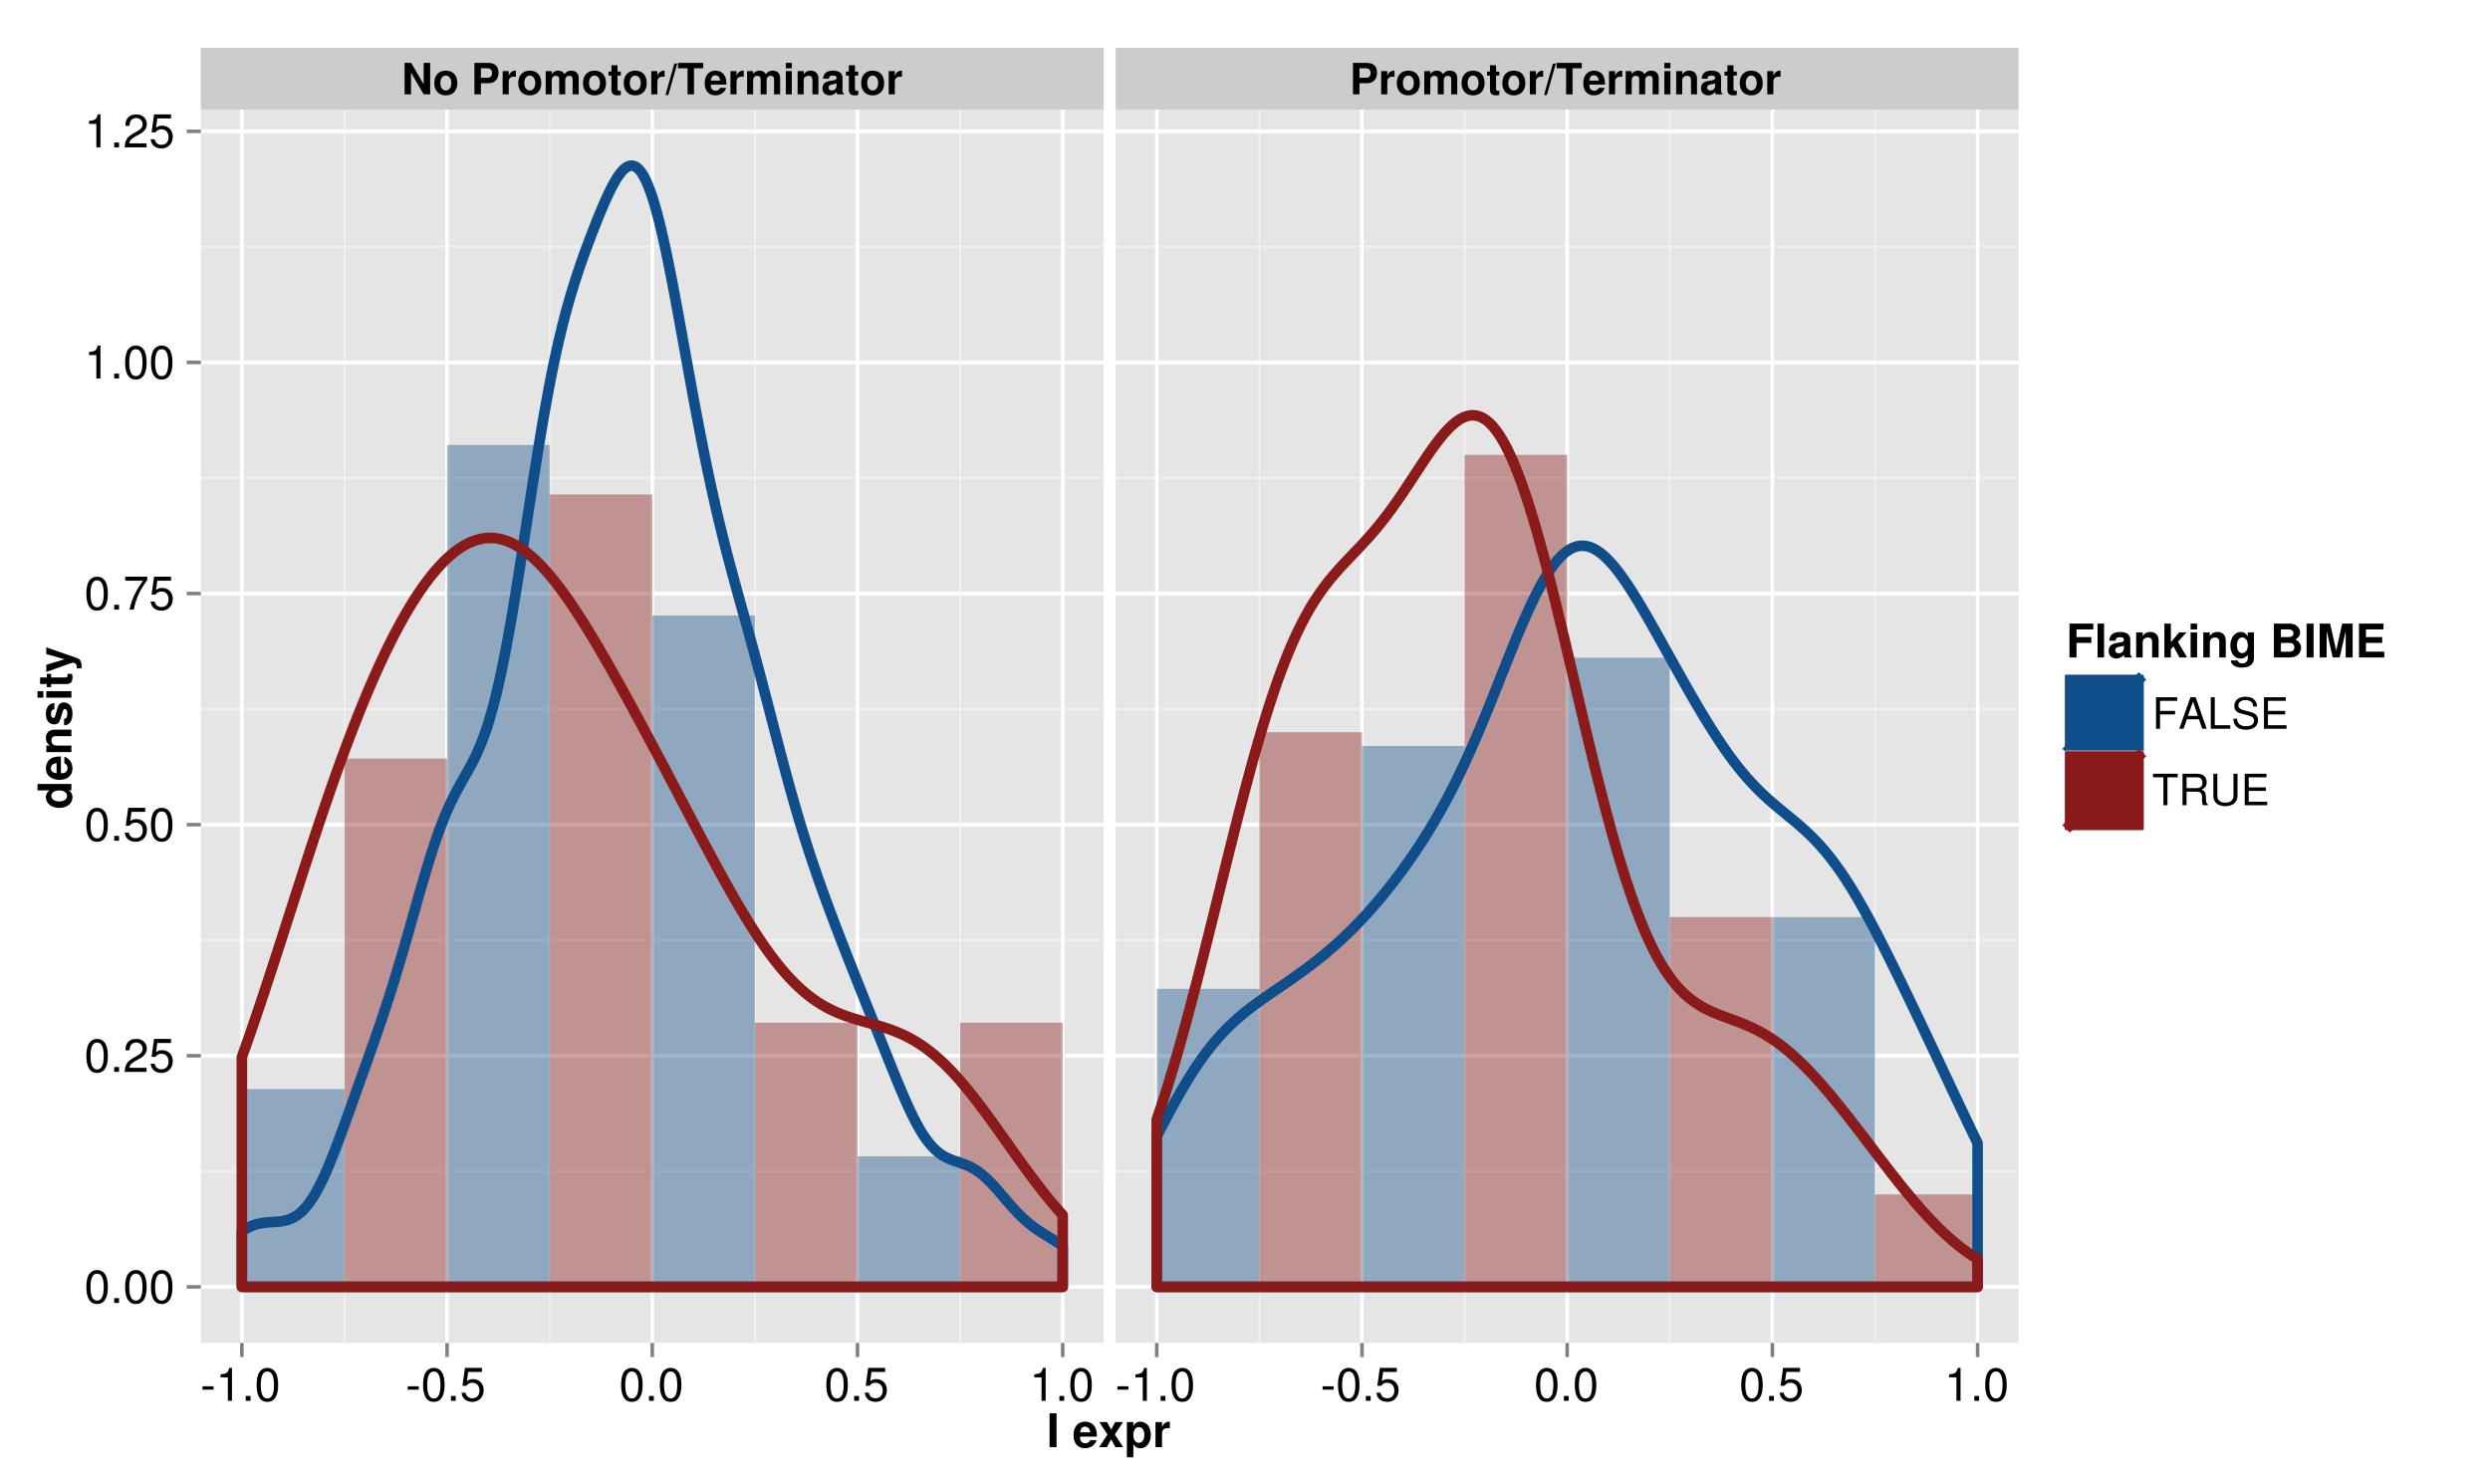 <?xml version="1.0" encoding="UTF-8"?>
<svg xmlns="http://www.w3.org/2000/svg" xmlns:xlink="http://www.w3.org/1999/xlink" width="750pt" height="447pt" viewBox="0 0 750 447" version="1.1">
<defs>
<g>
<symbol overflow="visible" id="glyph0-0">
<path style="stroke:none;" d=""/>
</symbol>
<symbol overflow="visible" id="glyph0-1">
<path style="stroke:none;" d="M 6.641 0 L 8.594 0 L 8.594 -9.484 L 6.641 -9.484 L 6.641 -3.031 L 2.891 -9.484 L 0.891 -9.484 L 0.891 0 L 2.828 0 L 2.828 -6.547 Z M 6.641 0 "/>
</symbol>
<symbol overflow="visible" id="glyph0-2">
<path style="stroke:none;" d="M 3.906 -7.141 C 1.766 -7.141 0.453 -5.719 0.453 -3.422 C 0.453 -1.109 1.766 0.297 3.922 0.297 C 6.062 0.297 7.391 -1.125 7.391 -3.359 C 7.391 -5.75 6.109 -7.141 3.906 -7.141 Z M 3.922 -5.672 C 4.922 -5.672 5.578 -4.766 5.578 -3.391 C 5.578 -2.078 4.906 -1.172 3.922 -1.172 C 2.938 -1.172 2.281 -2.078 2.281 -3.422 C 2.281 -4.766 2.938 -5.672 3.922 -5.672 Z M 3.922 -5.672 "/>
</symbol>
<symbol overflow="visible" id="glyph0-3">
<path style="stroke:none;" d=""/>
</symbol>
<symbol overflow="visible" id="glyph0-4">
<path style="stroke:none;" d="M 2.938 -3.375 L 5.375 -3.375 C 7.109 -3.375 8.234 -4.609 8.234 -6.531 C 8.234 -8.438 7.156 -9.484 5.172 -9.484 L 0.984 -9.484 L 0.984 0 L 2.938 0 Z M 2.938 -5 L 2.938 -7.859 L 4.766 -7.859 C 5.797 -7.859 6.281 -7.391 6.281 -6.422 C 6.281 -5.453 5.797 -5 4.766 -5 Z M 2.938 -5 "/>
</symbol>
<symbol overflow="visible" id="glyph0-5">
<path style="stroke:none;" d="M 0.812 -7.016 L 0.812 0 L 2.641 0 L 2.641 -3.734 C 2.641 -4.797 3.172 -5.328 4.234 -5.328 C 4.438 -5.328 4.562 -5.312 4.812 -5.281 L 4.812 -7.125 C 4.703 -7.141 4.641 -7.141 4.594 -7.141 C 3.75 -7.141 3.031 -6.594 2.641 -5.641 L 2.641 -7.016 Z M 0.812 -7.016 "/>
</symbol>
<symbol overflow="visible" id="glyph0-6">
<path style="stroke:none;" d="M 0.781 -7.016 L 0.781 0 L 2.594 0 L 2.594 -4.219 C 2.594 -5.062 3.062 -5.594 3.844 -5.594 C 4.453 -5.594 4.844 -5.234 4.844 -4.688 L 4.844 0 L 6.656 0 L 6.656 -4.219 C 6.656 -5.062 7.125 -5.594 7.906 -5.594 C 8.516 -5.594 8.891 -5.234 8.891 -4.688 L 8.891 0 L 10.719 0 L 10.719 -4.969 C 10.719 -6.328 9.875 -7.141 8.469 -7.141 C 7.594 -7.141 6.969 -6.828 6.422 -6.094 C 6.078 -6.766 5.375 -7.141 4.516 -7.141 C 3.703 -7.141 3.188 -6.859 2.594 -6.156 L 2.594 -7.016 Z M 0.781 -7.016 "/>
</symbol>
<symbol overflow="visible" id="glyph0-7">
<path style="stroke:none;" d="M 3.906 -6.875 L 2.906 -6.875 L 2.906 -8.766 L 1.078 -8.766 L 1.078 -6.875 L 0.188 -6.875 L 0.188 -5.672 L 1.078 -5.672 L 1.078 -1.359 C 1.078 -0.25 1.656 0.297 2.859 0.297 C 3.266 0.297 3.594 0.266 3.906 0.156 L 3.906 -1.125 C 3.734 -1.094 3.625 -1.078 3.5 -1.078 C 3.016 -1.078 2.906 -1.219 2.906 -1.844 L 2.906 -5.672 L 3.906 -5.672 Z M 3.906 -6.875 "/>
</symbol>
<symbol overflow="visible" id="glyph0-8">
<path style="stroke:none;" d="M 2.703 -9.281 L 0.031 0.188 L 0.891 0.188 L 3.578 -9.281 Z M 2.703 -9.281 "/>
</symbol>
<symbol overflow="visible" id="glyph0-9">
<path style="stroke:none;" d="M 5 -7.859 L 7.781 -7.859 L 7.781 -9.484 L 0.188 -9.484 L 0.188 -7.859 L 3.062 -7.859 L 3.062 0 L 5 0 Z M 5 -7.859 "/>
</symbol>
<symbol overflow="visible" id="glyph0-10">
<path style="stroke:none;" d="M 6.812 -2.938 C 6.828 -3.094 6.828 -3.156 6.828 -3.25 C 6.828 -3.953 6.719 -4.609 6.547 -5.094 C 6.078 -6.375 4.953 -7.141 3.531 -7.141 C 1.516 -7.141 0.281 -5.688 0.281 -3.328 C 0.281 -1.078 1.516 0.297 3.5 0.297 C 5.062 0.297 6.344 -0.594 6.75 -1.969 L 4.953 -1.969 C 4.734 -1.422 4.219 -1.094 3.562 -1.094 C 3.047 -1.094 2.625 -1.312 2.359 -1.703 C 2.203 -1.969 2.125 -2.281 2.109 -2.938 Z M 2.125 -4.141 C 2.25 -5.219 2.703 -5.75 3.516 -5.75 C 3.969 -5.75 4.375 -5.531 4.641 -5.156 C 4.812 -4.906 4.891 -4.625 4.922 -4.141 Z M 2.125 -4.141 "/>
</symbol>
<symbol overflow="visible" id="glyph0-11">
<path style="stroke:none;" d="M 2.688 -7.016 L 0.875 -7.016 L 0.875 0 L 2.688 0 Z M 2.688 -9.484 L 0.875 -9.484 L 0.875 -7.859 L 2.688 -7.859 Z M 2.688 -9.484 "/>
</symbol>
<symbol overflow="visible" id="glyph0-12">
<path style="stroke:none;" d="M 0.812 -7.016 L 0.812 0 L 2.641 0 L 2.641 -4.219 C 2.641 -5.047 3.219 -5.594 4.109 -5.594 C 4.891 -5.594 5.281 -5.156 5.281 -4.328 L 5.281 0 L 7.094 0 L 7.094 -4.703 C 7.094 -6.25 6.234 -7.141 4.75 -7.141 C 3.797 -7.141 3.156 -6.781 2.641 -6 L 2.641 -7.016 Z M 0.812 -7.016 "/>
</symbol>
<symbol overflow="visible" id="glyph0-13">
<path style="stroke:none;" d="M 6.812 -0.219 C 6.484 -0.516 6.391 -0.719 6.391 -1.078 L 6.391 -4.984 C 6.391 -6.406 5.422 -7.141 3.516 -7.141 C 1.625 -7.141 0.641 -6.328 0.516 -4.703 L 2.281 -4.703 C 2.359 -5.438 2.672 -5.672 3.562 -5.672 C 4.266 -5.672 4.609 -5.438 4.609 -4.969 C 4.609 -4.734 4.5 -4.531 4.297 -4.422 C 4.062 -4.297 4.062 -4.297 3.156 -4.141 L 2.438 -4.016 C 1.047 -3.781 0.359 -3.062 0.359 -1.812 C 0.359 -1.203 0.531 -0.719 0.859 -0.359 C 1.266 0.047 1.875 0.297 2.5 0.297 C 3.281 0.297 3.984 -0.031 4.625 -0.703 C 4.625 -0.344 4.672 -0.203 4.844 0 L 6.812 0 Z M 4.609 -2.828 C 4.609 -1.766 4.094 -1.172 3.172 -1.172 C 2.562 -1.172 2.188 -1.5 2.188 -2.016 C 2.188 -2.562 2.469 -2.828 3.219 -2.984 L 3.844 -3.094 C 4.328 -3.188 4.406 -3.219 4.609 -3.312 Z M 4.609 -2.828 "/>
</symbol>
<symbol overflow="visible" id="glyph1-0">
<path style="stroke:none;" d=""/>
</symbol>
<symbol overflow="visible" id="glyph1-1">
<path style="stroke:none;" d="M 3.844 -9.922 C 2.922 -9.922 2.094 -9.516 1.562 -8.828 C 0.922 -7.969 0.609 -6.641 0.609 -4.797 C 0.609 -1.453 1.719 0.328 3.844 0.328 C 5.953 0.328 7.094 -1.453 7.094 -4.719 C 7.094 -6.656 6.797 -7.938 6.125 -8.828 C 5.609 -9.531 4.781 -9.922 3.844 -9.922 Z M 3.844 -8.828 C 5.188 -8.828 5.844 -7.484 5.844 -4.828 C 5.844 -2.016 5.188 -0.703 3.828 -0.703 C 2.516 -0.703 1.859 -2.078 1.859 -4.781 C 1.859 -7.5 2.516 -8.828 3.844 -8.828 Z M 3.844 -8.828 "/>
</symbol>
<symbol overflow="visible" id="glyph1-2">
<path style="stroke:none;" d="M 2.672 -1.453 L 1.219 -1.453 L 1.219 0 L 2.672 0 Z M 2.672 -1.453 "/>
</symbol>
<symbol overflow="visible" id="glyph1-3">
<path style="stroke:none;" d="M 7.078 -1.219 L 1.859 -1.219 C 1.984 -2.031 2.438 -2.547 3.656 -3.266 L 5.047 -4.016 C 6.438 -4.781 7.156 -5.797 7.156 -7.016 C 7.156 -7.844 6.812 -8.609 6.234 -9.141 C 5.641 -9.672 4.906 -9.922 3.969 -9.922 C 2.719 -9.922 1.781 -9.484 1.234 -8.641 C 0.875 -8.109 0.734 -7.484 0.703 -6.484 L 1.938 -6.484 C 1.969 -7.156 2.062 -7.562 2.219 -7.875 C 2.547 -8.484 3.188 -8.844 3.938 -8.844 C 5.047 -8.844 5.891 -8.047 5.891 -6.984 C 5.891 -6.203 5.438 -5.531 4.547 -5.031 L 3.266 -4.297 C 1.188 -3.125 0.594 -2.188 0.469 0 L 7.078 0 Z M 7.078 -1.219 "/>
</symbol>
<symbol overflow="visible" id="glyph1-4">
<path style="stroke:none;" d="M 6.656 -9.922 L 1.547 -9.922 L 0.797 -4.516 L 1.938 -4.516 C 2.5 -5.203 2.984 -5.453 3.75 -5.453 C 5.078 -5.453 5.922 -4.531 5.922 -3.062 C 5.922 -1.641 5.094 -0.766 3.75 -0.766 C 2.672 -0.766 2.016 -1.312 1.719 -2.438 L 0.484 -2.438 C 0.656 -1.625 0.797 -1.234 1.094 -0.875 C 1.656 -0.109 2.656 0.328 3.781 0.328 C 5.781 0.328 7.188 -1.141 7.188 -3.234 C 7.188 -5.188 5.875 -6.531 3.969 -6.531 C 3.281 -6.531 2.719 -6.359 2.141 -5.938 L 2.531 -8.703 L 6.656 -8.703 Z M 6.656 -9.922 "/>
</symbol>
<symbol overflow="visible" id="glyph1-5">
<path style="stroke:none;" d="M 7.281 -9.922 L 0.641 -9.922 L 0.641 -8.703 L 6 -8.703 C 3.641 -5.328 2.672 -3.266 1.938 0 L 3.25 0 C 3.797 -3.172 5.047 -5.906 7.281 -8.891 Z M 7.281 -9.922 "/>
</symbol>
<symbol overflow="visible" id="glyph1-6">
<path style="stroke:none;" d="M 3.625 -7.062 L 3.625 0 L 4.859 0 L 4.859 -9.922 L 4.047 -9.922 C 3.609 -8.406 3.328 -8.188 1.422 -7.953 L 1.422 -7.062 Z M 3.625 -7.062 "/>
</symbol>
<symbol overflow="visible" id="glyph1-7">
<path style="stroke:none;" d="M 3.969 -4.375 L 0.641 -4.375 L 0.641 -3.359 L 3.969 -3.359 Z M 3.969 -4.375 "/>
</symbol>
<symbol overflow="visible" id="glyph2-0">
<path style="stroke:none;" d=""/>
</symbol>
<symbol overflow="visible" id="glyph2-1">
<path style="stroke:none;" d="M 2.984 -10.203 L 0.875 -10.203 L 0.875 0 L 2.984 0 Z M 2.984 -10.203 "/>
</symbol>
<symbol overflow="visible" id="glyph2-2">
<path style="stroke:none;" d=""/>
</symbol>
<symbol overflow="visible" id="glyph2-3">
<path style="stroke:none;" d="M 7.344 -3.156 C 7.344 -3.328 7.344 -3.406 7.344 -3.5 C 7.344 -4.25 7.234 -4.953 7.062 -5.484 C 6.547 -6.859 5.328 -7.688 3.812 -7.688 C 1.641 -7.688 0.312 -6.125 0.312 -3.578 C 0.312 -1.156 1.625 0.328 3.766 0.328 C 5.453 0.328 6.828 -0.641 7.266 -2.125 L 5.328 -2.125 C 5.094 -1.531 4.547 -1.172 3.844 -1.172 C 3.281 -1.172 2.828 -1.406 2.547 -1.828 C 2.359 -2.109 2.297 -2.453 2.266 -3.156 Z M 2.297 -4.469 C 2.422 -5.609 2.906 -6.188 3.781 -6.188 C 4.266 -6.188 4.719 -5.953 5 -5.562 C 5.188 -5.281 5.266 -4.984 5.312 -4.469 Z M 2.297 -4.469 "/>
</symbol>
<symbol overflow="visible" id="glyph2-4">
<path style="stroke:none;" d="M 4.969 -3.812 L 7.438 -7.562 L 5.078 -7.562 L 3.859 -5.281 L 2.625 -7.562 L 0.281 -7.562 L 2.75 -3.812 L 0.219 0 L 2.578 0 L 3.859 -2.359 L 5.141 0 L 7.484 0 Z M 4.969 -3.812 "/>
</symbol>
<symbol overflow="visible" id="glyph2-5">
<path style="stroke:none;" d="M 2.766 -7.562 L 0.812 -7.562 L 0.812 3.047 L 2.766 3.047 L 2.766 -0.891 C 3.25 -0.062 3.922 0.344 4.875 0.344 C 6.688 0.344 8.031 -1.375 8.031 -3.672 C 8.031 -4.734 7.734 -5.797 7.219 -6.5 C 6.719 -7.203 5.781 -7.688 4.875 -7.688 C 3.922 -7.688 3.25 -7.281 2.766 -6.438 Z M 4.422 -6.047 C 5.422 -6.047 6.078 -5.078 6.078 -3.641 C 6.078 -2.266 5.391 -1.297 4.422 -1.297 C 3.438 -1.297 2.766 -2.25 2.766 -3.672 C 2.766 -5.078 3.438 -6.047 4.422 -6.047 Z M 4.422 -6.047 "/>
</symbol>
<symbol overflow="visible" id="glyph2-6">
<path style="stroke:none;" d="M 0.875 -7.562 L 0.875 0 L 2.844 0 L 2.844 -4.016 C 2.844 -5.172 3.422 -5.734 4.562 -5.734 C 4.781 -5.734 4.906 -5.719 5.188 -5.688 L 5.188 -7.672 C 5.062 -7.688 5 -7.688 4.938 -7.688 C 4.047 -7.688 3.266 -7.094 2.844 -6.078 L 2.844 -7.562 Z M 0.875 -7.562 "/>
</symbol>
<symbol overflow="visible" id="glyph2-7">
<path style="stroke:none;" d="M 3.141 -4.391 L 7.609 -4.391 L 7.609 -6.141 L 3.141 -6.141 L 3.141 -8.453 L 8.203 -8.453 L 8.203 -10.203 L 1.031 -10.203 L 1.031 0 L 3.141 0 Z M 3.141 -4.391 "/>
</symbol>
<symbol overflow="visible" id="glyph2-8">
<path style="stroke:none;" d="M 2.891 -10.203 L 0.938 -10.203 L 0.938 0 L 2.891 0 Z M 2.891 -10.203 "/>
</symbol>
<symbol overflow="visible" id="glyph2-9">
<path style="stroke:none;" d="M 7.344 -0.234 C 6.984 -0.562 6.891 -0.766 6.891 -1.156 L 6.891 -5.359 C 6.891 -6.906 5.844 -7.688 3.797 -7.688 C 1.75 -7.688 0.688 -6.812 0.562 -5.062 L 2.453 -5.062 C 2.547 -5.859 2.875 -6.109 3.844 -6.109 C 4.594 -6.109 4.969 -5.859 4.969 -5.344 C 4.969 -5.094 4.844 -4.875 4.641 -4.766 C 4.375 -4.625 4.375 -4.625 3.406 -4.469 L 2.625 -4.328 C 1.125 -4.078 0.391 -3.297 0.391 -1.953 C 0.391 -1.297 0.578 -0.766 0.922 -0.391 C 1.359 0.062 2.016 0.328 2.688 0.328 C 3.531 0.328 4.297 -0.047 4.984 -0.75 C 4.984 -0.359 5.031 -0.219 5.203 0 L 7.344 0 Z M 4.969 -3.031 C 4.969 -1.906 4.406 -1.266 3.422 -1.266 C 2.766 -1.266 2.359 -1.609 2.359 -2.172 C 2.359 -2.766 2.656 -3.031 3.469 -3.203 L 4.141 -3.328 C 4.656 -3.438 4.75 -3.453 4.969 -3.562 Z M 4.969 -3.031 "/>
</symbol>
<symbol overflow="visible" id="glyph2-10">
<path style="stroke:none;" d="M 0.875 -7.562 L 0.875 0 L 2.844 0 L 2.844 -4.531 C 2.844 -5.438 3.469 -6.016 4.422 -6.016 C 5.266 -6.016 5.688 -5.562 5.688 -4.656 L 5.688 0 L 7.641 0 L 7.641 -5.062 C 7.641 -6.734 6.719 -7.688 5.109 -7.688 C 4.094 -7.688 3.406 -7.312 2.844 -6.469 L 2.844 -7.562 Z M 0.875 -7.562 "/>
</symbol>
<symbol overflow="visible" id="glyph2-11">
<path style="stroke:none;" d="M 2.781 -4.625 L 2.781 -10.203 L 0.828 -10.203 L 0.828 0 L 2.781 0 L 2.781 -2.484 L 3.562 -3.328 L 5.375 0 L 7.672 0 L 4.906 -4.703 L 7.484 -7.562 L 5.266 -7.562 Z M 2.781 -4.625 "/>
</symbol>
<symbol overflow="visible" id="glyph2-12">
<path style="stroke:none;" d="M 2.891 -7.562 L 0.938 -7.562 L 0.938 0 L 2.891 0 Z M 2.891 -10.203 L 0.938 -10.203 L 0.938 -8.453 L 2.891 -8.453 Z M 2.891 -10.203 "/>
</symbol>
<symbol overflow="visible" id="glyph2-13">
<path style="stroke:none;" d="M 5.719 -7.562 L 5.719 -6.391 C 5.125 -7.297 4.484 -7.688 3.609 -7.688 C 1.812 -7.688 0.469 -5.938 0.469 -3.594 C 0.469 -1.25 1.703 0.328 3.562 0.328 C 4.453 0.328 4.984 0.062 5.719 -0.766 L 5.719 0.25 C 5.719 1.156 5.031 1.797 4.047 1.797 C 3.297 1.797 2.812 1.484 2.656 0.906 L 0.625 0.906 C 0.641 1.5 0.875 1.906 1.375 2.328 C 1.969 2.812 2.812 3.047 3.969 3.047 C 6.266 3.047 7.578 2.031 7.578 0.25 L 7.578 -7.562 Z M 4.031 -6.047 C 5.016 -6.047 5.734 -5.031 5.734 -3.625 C 5.734 -2.25 5.031 -1.312 4 -1.312 C 3.078 -1.312 2.438 -2.25 2.438 -3.625 C 2.438 -5.047 3.078 -6.047 4.031 -6.047 Z M 4.031 -6.047 "/>
</symbol>
<symbol overflow="visible" id="glyph2-14">
<path style="stroke:none;" d="M 1.141 0 L 5.734 0 C 6.922 0 7.703 -0.219 8.312 -0.734 C 8.938 -1.266 9.328 -2.125 9.328 -2.938 C 9.328 -3.953 8.781 -4.75 7.625 -5.422 C 8.641 -6.062 9.031 -6.656 9.031 -7.516 C 9.031 -8.219 8.688 -8.953 8.109 -9.469 C 7.5 -9.984 6.797 -10.203 5.703 -10.203 L 1.141 -10.203 Z M 3.25 -8.453 L 5.531 -8.453 C 6.5 -8.453 7.016 -8.047 7.016 -7.297 C 7.016 -6.547 6.5 -6.141 5.531 -6.141 L 3.25 -6.141 Z M 3.25 -4.391 L 5.75 -4.391 C 6.781 -4.391 7.312 -3.938 7.312 -3.062 C 7.312 -2.219 6.781 -1.75 5.75 -1.75 L 3.25 -1.75 Z M 3.25 -4.391 "/>
</symbol>
<symbol overflow="visible" id="glyph2-15">
<path style="stroke:none;" d="M 3.031 -7.953 L 4.859 0 L 6.953 0 L 8.766 -7.953 L 8.766 0 L 10.859 0 L 10.859 -10.203 L 7.703 -10.203 L 5.906 -2.094 L 4.062 -10.203 L 0.922 -10.203 L 0.922 0 L 3.031 0 Z M 3.031 -7.953 "/>
</symbol>
<symbol overflow="visible" id="glyph2-16">
<path style="stroke:none;" d="M 3.203 -4.391 L 8.094 -4.391 L 8.094 -6.141 L 3.203 -6.141 L 3.203 -8.453 L 8.484 -8.453 L 8.484 -10.203 L 1.109 -10.203 L 1.109 0 L 8.734 0 L 8.734 -1.75 L 3.203 -1.75 Z M 3.203 -4.391 "/>
</symbol>
<symbol overflow="visible" id="glyph3-0">
<path style="stroke:none;" d=""/>
</symbol>
<symbol overflow="visible" id="glyph3-1">
<path style="stroke:none;" d="M 0 -5.672 L 0 -7.625 L -10.203 -7.625 L -10.203 -5.672 L -6.578 -5.672 C -7.344 -5.188 -7.688 -4.516 -7.688 -3.578 C -7.688 -1.781 -5.953 -0.406 -3.672 -0.406 C -2.641 -0.406 -1.609 -0.719 -0.875 -1.219 C -0.156 -1.734 0.328 -2.656 0.328 -3.578 C 0.328 -4.516 -0.031 -5.188 -0.766 -5.672 Z M -6.047 -4.016 C -6.047 -5.016 -5.078 -5.672 -3.641 -5.672 C -2.266 -5.672 -1.312 -5 -1.312 -4.016 C -1.312 -3.031 -2.281 -2.359 -3.672 -2.359 C -5.062 -2.359 -6.047 -3.031 -6.047 -4.016 Z M -6.047 -4.016 "/>
</symbol>
<symbol overflow="visible" id="glyph3-2">
<path style="stroke:none;" d="M -3.156 -7.344 C -3.328 -7.344 -3.406 -7.344 -3.5 -7.344 C -4.25 -7.344 -4.953 -7.234 -5.484 -7.062 C -6.859 -6.547 -7.688 -5.328 -7.688 -3.812 C -7.688 -1.641 -6.125 -0.312 -3.578 -0.312 C -1.156 -0.312 0.328 -1.625 0.328 -3.766 C 0.328 -5.453 -0.641 -6.828 -2.125 -7.266 L -2.125 -5.328 C -1.531 -5.094 -1.172 -4.547 -1.172 -3.844 C -1.172 -3.281 -1.406 -2.828 -1.828 -2.547 C -2.109 -2.359 -2.453 -2.297 -3.156 -2.266 Z M -4.469 -2.297 C -5.609 -2.422 -6.188 -2.906 -6.188 -3.781 C -6.188 -4.266 -5.953 -4.719 -5.562 -5 C -5.281 -5.188 -4.984 -5.266 -4.469 -5.312 Z M -4.469 -2.297 "/>
</symbol>
<symbol overflow="visible" id="glyph3-3">
<path style="stroke:none;" d="M -7.562 -0.875 L 0 -0.875 L 0 -2.844 L -4.531 -2.844 C -5.438 -2.844 -6.016 -3.469 -6.016 -4.422 C -6.016 -5.266 -5.562 -5.688 -4.656 -5.688 L 0 -5.688 L 0 -7.641 L -5.062 -7.641 C -6.734 -7.641 -7.688 -6.719 -7.688 -5.109 C -7.688 -4.094 -7.312 -3.406 -6.469 -2.844 L -7.562 -2.844 Z M -7.562 -0.875 "/>
</symbol>
<symbol overflow="visible" id="glyph3-4">
<path style="stroke:none;" d="M -5.125 -7.062 C -6.719 -7.047 -7.688 -5.812 -7.688 -3.781 C -7.688 -1.859 -6.719 -0.672 -5.172 -0.672 C -4.656 -0.672 -4.234 -0.828 -3.938 -1.094 C -3.672 -1.359 -3.547 -1.594 -3.297 -2.328 L -2.578 -4.656 C -2.422 -5.156 -2.266 -5.312 -1.953 -5.312 C -1.5 -5.312 -1.219 -4.781 -1.219 -3.859 C -1.219 -3.359 -1.312 -2.953 -1.484 -2.703 C -1.641 -2.484 -1.797 -2.406 -2.203 -2.328 L -2.203 -0.406 C -0.547 -0.469 0.328 -1.688 0.328 -3.969 C 0.328 -5.031 0.094 -5.828 -0.344 -6.391 C -0.797 -6.938 -1.5 -7.281 -2.234 -7.281 C -3.219 -7.281 -3.844 -6.797 -4.141 -5.797 L -4.859 -3.312 C -5.031 -2.766 -5.141 -2.625 -5.453 -2.625 C -5.859 -2.625 -6.141 -3.078 -6.141 -3.766 C -6.141 -4.703 -5.812 -5.172 -5.125 -5.188 Z M -5.125 -7.062 "/>
</symbol>
<symbol overflow="visible" id="glyph3-5">
<path style="stroke:none;" d="M -7.562 -2.891 L -7.562 -0.938 L 0 -0.938 L 0 -2.891 Z M -10.203 -2.891 L -10.203 -0.938 L -8.453 -0.938 L -8.453 -2.891 Z M -10.203 -2.891 "/>
</symbol>
<symbol overflow="visible" id="glyph3-6">
<path style="stroke:none;" d="M -7.406 -4.219 L -7.406 -3.125 L -9.438 -3.125 L -9.438 -1.156 L -7.406 -1.156 L -7.406 -0.203 L -6.109 -0.203 L -6.109 -1.156 L -1.453 -1.156 C -0.266 -1.156 0.328 -1.797 0.328 -3.078 C 0.328 -3.516 0.281 -3.859 0.172 -4.219 L -1.203 -4.219 C -1.172 -4.016 -1.156 -3.906 -1.156 -3.766 C -1.156 -3.25 -1.312 -3.125 -1.984 -3.125 L -6.109 -3.125 L -6.109 -4.219 Z M -7.406 -4.219 "/>
</symbol>
<symbol overflow="visible" id="glyph3-7">
<path style="stroke:none;" d="M -7.562 -5.516 L -2.062 -3.953 L -7.562 -2.281 L -7.562 -0.125 L 0.312 -2.938 L 0.359 -2.938 C 1.078 -2.938 1.625 -2.406 1.625 -1.719 C 1.625 -1.562 1.609 -1.453 1.547 -1.203 L 3.016 -1.203 C 3.047 -1.5 3.062 -1.672 3.062 -1.906 C 3.062 -2.391 2.969 -2.984 2.828 -3.312 C 2.609 -3.859 2.281 -4.109 1.391 -4.422 L -7.562 -7.531 Z M -7.562 -5.516 "/>
</symbol>
<symbol overflow="visible" id="glyph4-0">
<path style="stroke:none;" d=""/>
</symbol>
<symbol overflow="visible" id="glyph4-1">
<path style="stroke:none;" d="M 2.375 -4.312 L 6.906 -4.312 L 6.906 -5.375 L 2.375 -5.375 L 2.375 -8.406 L 7.531 -8.406 L 7.531 -9.484 L 1.172 -9.484 L 1.172 0 L 2.375 0 Z M 2.375 -4.312 "/>
</symbol>
<symbol overflow="visible" id="glyph4-2">
<path style="stroke:none;" d="M 6.156 -2.844 L 7.141 0 L 8.484 0 L 5.156 -9.484 L 3.594 -9.484 L 0.219 0 L 1.516 0 L 2.516 -2.844 Z M 5.828 -3.859 L 2.812 -3.859 L 4.375 -8.172 Z M 5.828 -3.859 "/>
</symbol>
<symbol overflow="visible" id="glyph4-3">
<path style="stroke:none;" d="M 2.25 -9.484 L 1.047 -9.484 L 1.047 0 L 6.922 0 L 6.922 -1.062 L 2.25 -1.062 Z M 2.25 -9.484 "/>
</symbol>
<symbol overflow="visible" id="glyph4-4">
<path style="stroke:none;" d="M 7.75 -6.688 C 7.734 -8.547 6.469 -9.641 4.281 -9.641 C 2.203 -9.641 0.906 -8.562 0.906 -6.844 C 0.906 -5.688 1.516 -4.969 2.766 -4.641 L 5.125 -4.016 C 6.312 -3.703 6.859 -3.219 6.859 -2.484 C 6.859 -1.969 6.594 -1.453 6.188 -1.172 C 5.812 -0.906 5.219 -0.766 4.453 -0.766 C 3.422 -0.766 2.719 -1.016 2.266 -1.562 C 1.906 -1.969 1.75 -2.438 1.766 -3.016 L 0.625 -3.016 C 0.641 -2.141 0.812 -1.578 1.188 -1.047 C 1.828 -0.172 2.922 0.297 4.375 0.297 C 5.5 0.297 6.422 0.031 7.031 -0.422 C 7.672 -0.938 8.078 -1.781 8.078 -2.594 C 8.078 -3.766 7.344 -4.625 6.062 -4.984 L 3.672 -5.609 C 2.531 -5.922 2.125 -6.297 2.125 -7.016 C 2.125 -7.984 2.969 -8.625 4.234 -8.625 C 5.75 -8.625 6.594 -7.938 6.609 -6.688 Z M 7.75 -6.688 "/>
</symbol>
<symbol overflow="visible" id="glyph4-5">
<path style="stroke:none;" d="M 2.375 -4.312 L 7.547 -4.312 L 7.547 -5.375 L 2.375 -5.375 L 2.375 -8.406 L 7.734 -8.406 L 7.734 -9.484 L 1.172 -9.484 L 1.172 0 L 7.969 0 L 7.969 -1.062 L 2.375 -1.062 Z M 2.375 -4.312 "/>
</symbol>
<symbol overflow="visible" id="glyph4-6">
<path style="stroke:none;" d="M 4.609 -8.406 L 7.703 -8.406 L 7.703 -9.484 L 0.266 -9.484 L 0.266 -8.406 L 3.391 -8.406 L 3.391 0 L 4.609 0 Z M 4.609 -8.406 "/>
</symbol>
<symbol overflow="visible" id="glyph4-7">
<path style="stroke:none;" d="M 2.422 -4.078 L 5.531 -4.078 C 6.609 -4.078 7.094 -3.562 7.094 -2.391 L 7.078 -1.547 C 7.078 -0.969 7.188 -0.391 7.359 0 L 8.828 0 L 8.828 -0.297 C 8.375 -0.609 8.281 -0.953 8.25 -2.203 C 8.234 -3.766 8 -4.234 6.969 -4.688 C 8.031 -5.203 8.469 -5.859 8.469 -6.938 C 8.469 -8.578 7.438 -9.484 5.578 -9.484 L 1.203 -9.484 L 1.203 0 L 2.422 0 Z M 2.422 -5.141 L 2.422 -8.406 L 5.344 -8.406 C 6.016 -8.406 6.406 -8.312 6.703 -8.047 C 7.031 -7.781 7.203 -7.344 7.203 -6.766 C 7.203 -5.656 6.625 -5.141 5.344 -5.141 Z M 2.422 -5.141 "/>
</symbol>
<symbol overflow="visible" id="glyph4-8">
<path style="stroke:none;" d="M 7.172 -9.484 L 7.172 -2.828 C 7.172 -1.547 6.25 -0.766 4.734 -0.766 C 4.031 -0.766 3.453 -0.938 3 -1.266 C 2.531 -1.625 2.312 -2.109 2.312 -2.828 L 2.312 -9.484 L 1.109 -9.484 L 1.109 -2.828 C 1.109 -0.891 2.484 0.297 4.734 0.297 C 6.953 0.297 8.391 -0.922 8.391 -2.828 L 8.391 -9.484 Z M 7.172 -9.484 "/>
</symbol>
</g>
<clipPath id="clip1">
  <path d="M 60.488 14.398 L 333 14.398 L 333 33 L 60.488 33 Z M 60.488 14.398 "/>
</clipPath>
<clipPath id="clip2">
  <path d="M 336.059 14.398 L 609 14.398 L 609 33 L 336.059 33 Z M 336.059 14.398 "/>
</clipPath>
<clipPath id="clip3">
  <path d="M 60.488 33 L 333 33 L 333 405 L 60.488 405 Z M 60.488 33 "/>
</clipPath>
<clipPath id="clip4">
  <path d="M 60.488 352 L 333 352 L 333 354 L 60.488 354 Z M 60.488 352 "/>
</clipPath>
<clipPath id="clip5">
  <path d="M 60.488 282 L 333 282 L 333 284 L 60.488 284 Z M 60.488 282 "/>
</clipPath>
<clipPath id="clip6">
  <path d="M 60.488 213 L 333 213 L 333 214 L 60.488 214 Z M 60.488 213 "/>
</clipPath>
<clipPath id="clip7">
  <path d="M 60.488 143 L 333 143 L 333 145 L 60.488 145 Z M 60.488 143 "/>
</clipPath>
<clipPath id="clip8">
  <path d="M 60.488 74 L 333 74 L 333 75 L 60.488 75 Z M 60.488 74 "/>
</clipPath>
<clipPath id="clip9">
  <path d="M 103 33 L 105 33 L 105 405 L 103 405 Z M 103 33 "/>
</clipPath>
<clipPath id="clip10">
  <path d="M 165 33 L 166 33 L 166 405 L 165 405 Z M 165 33 "/>
</clipPath>
<clipPath id="clip11">
  <path d="M 227 33 L 228 33 L 228 405 L 227 405 Z M 227 33 "/>
</clipPath>
<clipPath id="clip12">
  <path d="M 288 33 L 290 33 L 290 405 L 288 405 Z M 288 33 "/>
</clipPath>
<clipPath id="clip13">
  <path d="M 60.488 387 L 333 387 L 333 389 L 60.488 389 Z M 60.488 387 "/>
</clipPath>
<clipPath id="clip14">
  <path d="M 60.488 317 L 333 317 L 333 319 L 60.488 319 Z M 60.488 317 "/>
</clipPath>
<clipPath id="clip15">
  <path d="M 60.488 247 L 333 247 L 333 249 L 60.488 249 Z M 60.488 247 "/>
</clipPath>
<clipPath id="clip16">
  <path d="M 60.488 178 L 333 178 L 333 180 L 60.488 180 Z M 60.488 178 "/>
</clipPath>
<clipPath id="clip17">
  <path d="M 60.488 108 L 333 108 L 333 110 L 60.488 110 Z M 60.488 108 "/>
</clipPath>
<clipPath id="clip18">
  <path d="M 60.488 39 L 333 39 L 333 41 L 60.488 41 Z M 60.488 39 "/>
</clipPath>
<clipPath id="clip19">
  <path d="M 72 33 L 74 33 L 74 405.512 L 72 405.512 Z M 72 33 "/>
</clipPath>
<clipPath id="clip20">
  <path d="M 134 33 L 136 33 L 136 405.512 L 134 405.512 Z M 134 33 "/>
</clipPath>
<clipPath id="clip21">
  <path d="M 195 33 L 198 33 L 198 405.512 L 195 405.512 Z M 195 33 "/>
</clipPath>
<clipPath id="clip22">
  <path d="M 257 33 L 259 33 L 259 405.512 L 257 405.512 Z M 257 33 "/>
</clipPath>
<clipPath id="clip23">
  <path d="M 319 33 L 321 33 L 321 405.512 L 319 405.512 Z M 319 33 "/>
</clipPath>
<clipPath id="clip24">
  <path d="M 336.059 33 L 609 33 L 609 405 L 336.059 405 Z M 336.059 33 "/>
</clipPath>
<clipPath id="clip25">
  <path d="M 336.059 352 L 609 352 L 609 354 L 336.059 354 Z M 336.059 352 "/>
</clipPath>
<clipPath id="clip26">
  <path d="M 336.059 282 L 609 282 L 609 284 L 336.059 284 Z M 336.059 282 "/>
</clipPath>
<clipPath id="clip27">
  <path d="M 336.059 213 L 609 213 L 609 214 L 336.059 214 Z M 336.059 213 "/>
</clipPath>
<clipPath id="clip28">
  <path d="M 336.059 143 L 609 143 L 609 145 L 336.059 145 Z M 336.059 143 "/>
</clipPath>
<clipPath id="clip29">
  <path d="M 336.059 74 L 609 74 L 609 75 L 336.059 75 Z M 336.059 74 "/>
</clipPath>
<clipPath id="clip30">
  <path d="M 379 33 L 380 33 L 380 405 L 379 405 Z M 379 33 "/>
</clipPath>
<clipPath id="clip31">
  <path d="M 440 33 L 442 33 L 442 405 L 440 405 Z M 440 33 "/>
</clipPath>
<clipPath id="clip32">
  <path d="M 502 33 L 504 33 L 504 405 L 502 405 Z M 502 33 "/>
</clipPath>
<clipPath id="clip33">
  <path d="M 564 33 L 566 33 L 566 405 L 564 405 Z M 564 33 "/>
</clipPath>
<clipPath id="clip34">
  <path d="M 336.059 387 L 609 387 L 609 389 L 336.059 389 Z M 336.059 387 "/>
</clipPath>
<clipPath id="clip35">
  <path d="M 336.059 317 L 609 317 L 609 319 L 336.059 319 Z M 336.059 317 "/>
</clipPath>
<clipPath id="clip36">
  <path d="M 336.059 247 L 609 247 L 609 249 L 336.059 249 Z M 336.059 247 "/>
</clipPath>
<clipPath id="clip37">
  <path d="M 336.059 178 L 609 178 L 609 180 L 336.059 180 Z M 336.059 178 "/>
</clipPath>
<clipPath id="clip38">
  <path d="M 336.059 108 L 609 108 L 609 110 L 336.059 110 Z M 336.059 108 "/>
</clipPath>
<clipPath id="clip39">
  <path d="M 336.059 39 L 609 39 L 609 41 L 336.059 41 Z M 336.059 39 "/>
</clipPath>
<clipPath id="clip40">
  <path d="M 347 33 L 349 33 L 349 405.512 L 347 405.512 Z M 347 33 "/>
</clipPath>
<clipPath id="clip41">
  <path d="M 409 33 L 411 33 L 411 405.512 L 409 405.512 Z M 409 33 "/>
</clipPath>
<clipPath id="clip42">
  <path d="M 471 33 L 473 33 L 473 405.512 L 471 405.512 Z M 471 33 "/>
</clipPath>
<clipPath id="clip43">
  <path d="M 533 33 L 535 33 L 535 405.512 L 533 405.512 Z M 533 33 "/>
</clipPath>
<clipPath id="clip44">
  <path d="M 595 33 L 597 33 L 597 405.512 L 595 405.512 Z M 595 33 "/>
</clipPath>
</defs>
<g id="surface2942">
<rect x="0" y="0" width="750" height="447" style="fill:rgb(100%,100%,100%);fill-opacity:1;stroke:none;"/>
<rect x="0" y="0" width="750" height="447" style="fill:rgb(100%,100%,100%);fill-opacity:1;stroke:none;"/>
<path style="fill:none;stroke-width:1.063;stroke-linecap:round;stroke-linejoin:round;stroke:rgb(100%,100%,100%);stroke-opacity:1;stroke-miterlimit:10;" d="M 0 447 L 750 447 L 750 0 L 0 0 Z M 0 447 "/>
<g clip-path="url(#clip1)" clip-rule="nonzero">
<path style=" stroke:none;fill-rule:nonzero;fill:rgb(80%,80%,80%);fill-opacity:1;" d="M 60.488 33 L 332.457 33 L 332.457 14.398 L 60.488 14.398 Z M 60.488 33 "/>
</g>
<g style="fill:rgb(0%,0%,0%);fill-opacity:1;">
  <use xlink:href="#glyph0-1" x="120.973" y="28.426"/>
  <use xlink:href="#glyph0-2" x="130.358" y="28.426"/>
  <use xlink:href="#glyph0-3" x="138.302" y="28.426"/>
  <use xlink:href="#glyph0-4" x="141.916" y="28.426"/>
  <use xlink:href="#glyph0-5" x="150.587" y="28.426"/>
  <use xlink:href="#glyph0-2" x="155.644" y="28.426"/>
  <use xlink:href="#glyph0-6" x="163.587" y="28.426"/>
  <use xlink:href="#glyph0-2" x="175.144" y="28.426"/>
  <use xlink:href="#glyph0-7" x="183.087" y="28.426"/>
  <use xlink:href="#glyph0-2" x="187.416" y="28.426"/>
  <use xlink:href="#glyph0-5" x="195.359" y="28.426"/>
  <use xlink:href="#glyph0-8" x="200.416" y="28.426"/>
  <use xlink:href="#glyph0-9" x="204.03" y="28.426"/>
  <use xlink:href="#glyph0-10" x="211.974" y="28.426"/>
  <use xlink:href="#glyph0-5" x="219.201" y="28.426"/>
  <use xlink:href="#glyph0-6" x="224.258" y="28.426"/>
  <use xlink:href="#glyph0-11" x="235.814" y="28.426"/>
  <use xlink:href="#glyph0-12" x="239.429" y="28.426"/>
  <use xlink:href="#glyph0-13" x="247.372" y="28.426"/>
  <use xlink:href="#glyph0-7" x="254.6" y="28.426"/>
  <use xlink:href="#glyph0-2" x="258.929" y="28.426"/>
  <use xlink:href="#glyph0-5" x="266.872" y="28.426"/>
</g>
<g clip-path="url(#clip2)" clip-rule="nonzero">
<path style=" stroke:none;fill-rule:nonzero;fill:rgb(80%,80%,80%);fill-opacity:1;" d="M 336.059 33 L 608.027 33 L 608.027 14.398 L 336.059 14.398 Z M 336.059 33 "/>
</g>
<g style="fill:rgb(0%,0%,0%);fill-opacity:1;">
  <use xlink:href="#glyph0-4" x="406.543" y="28.426"/>
  <use xlink:href="#glyph0-5" x="415.214" y="28.426"/>
  <use xlink:href="#glyph0-2" x="420.271" y="28.426"/>
  <use xlink:href="#glyph0-6" x="428.214" y="28.426"/>
  <use xlink:href="#glyph0-2" x="439.771" y="28.426"/>
  <use xlink:href="#glyph0-7" x="447.714" y="28.426"/>
  <use xlink:href="#glyph0-2" x="452.043" y="28.426"/>
  <use xlink:href="#glyph0-5" x="459.986" y="28.426"/>
  <use xlink:href="#glyph0-8" x="465.043" y="28.426"/>
  <use xlink:href="#glyph0-9" x="468.657" y="28.426"/>
  <use xlink:href="#glyph0-10" x="476.601" y="28.426"/>
  <use xlink:href="#glyph0-5" x="483.828" y="28.426"/>
  <use xlink:href="#glyph0-6" x="488.885" y="28.426"/>
  <use xlink:href="#glyph0-11" x="500.441" y="28.426"/>
  <use xlink:href="#glyph0-12" x="504.056" y="28.426"/>
  <use xlink:href="#glyph0-13" x="511.999" y="28.426"/>
  <use xlink:href="#glyph0-7" x="519.227" y="28.426"/>
  <use xlink:href="#glyph0-2" x="523.556" y="28.426"/>
  <use xlink:href="#glyph0-5" x="531.499" y="28.426"/>
</g>
<g clip-path="url(#clip3)" clip-rule="nonzero">
<path style=" stroke:none;fill-rule:nonzero;fill:rgb(89.804%,89.804%,89.804%);fill-opacity:1;" d="M 60.488 404.512 L 332.457 404.512 L 332.457 33 L 60.488 33 Z M 60.488 404.512 "/>
</g>
<g clip-path="url(#clip4)" clip-rule="nonzero">
<path style="fill:none;stroke-width:0.531;stroke-linecap:butt;stroke-linejoin:round;stroke:rgb(94.902%,94.902%,94.902%);stroke-opacity:1;stroke-miterlimit:10;" d="M 60.488 352.816 L 332.457 352.816 "/>
</g>
<g clip-path="url(#clip5)" clip-rule="nonzero">
<path style="fill:none;stroke-width:0.531;stroke-linecap:butt;stroke-linejoin:round;stroke:rgb(94.902%,94.902%,94.902%);stroke-opacity:1;stroke-miterlimit:10;" d="M 60.488 283.203 L 332.457 283.203 "/>
</g>
<g clip-path="url(#clip6)" clip-rule="nonzero">
<path style="fill:none;stroke-width:0.531;stroke-linecap:butt;stroke-linejoin:round;stroke:rgb(94.902%,94.902%,94.902%);stroke-opacity:1;stroke-miterlimit:10;" d="M 60.488 213.586 L 332.457 213.586 "/>
</g>
<g clip-path="url(#clip7)" clip-rule="nonzero">
<path style="fill:none;stroke-width:0.531;stroke-linecap:butt;stroke-linejoin:round;stroke:rgb(94.902%,94.902%,94.902%);stroke-opacity:1;stroke-miterlimit:10;" d="M 60.488 143.969 L 332.457 143.969 "/>
</g>
<g clip-path="url(#clip8)" clip-rule="nonzero">
<path style="fill:none;stroke-width:0.531;stroke-linecap:butt;stroke-linejoin:round;stroke:rgb(94.902%,94.902%,94.902%);stroke-opacity:1;stroke-miterlimit:10;" d="M 60.488 74.355 L 332.457 74.355 "/>
</g>
<g clip-path="url(#clip9)" clip-rule="nonzero">
<path style="fill:none;stroke-width:0.531;stroke-linecap:butt;stroke-linejoin:round;stroke:rgb(94.902%,94.902%,94.902%);stroke-opacity:1;stroke-miterlimit:10;" d="M 103.754 404.512 L 103.754 33 "/>
</g>
<g clip-path="url(#clip10)" clip-rule="nonzero">
<path style="fill:none;stroke-width:0.531;stroke-linecap:butt;stroke-linejoin:round;stroke:rgb(94.902%,94.902%,94.902%);stroke-opacity:1;stroke-miterlimit:10;" d="M 165.566 404.512 L 165.566 33 "/>
</g>
<g clip-path="url(#clip11)" clip-rule="nonzero">
<path style="fill:none;stroke-width:0.531;stroke-linecap:butt;stroke-linejoin:round;stroke:rgb(94.902%,94.902%,94.902%);stroke-opacity:1;stroke-miterlimit:10;" d="M 227.379 404.512 L 227.379 33 "/>
</g>
<g clip-path="url(#clip12)" clip-rule="nonzero">
<path style="fill:none;stroke-width:0.531;stroke-linecap:butt;stroke-linejoin:round;stroke:rgb(94.902%,94.902%,94.902%);stroke-opacity:1;stroke-miterlimit:10;" d="M 289.188 404.512 L 289.188 33 "/>
</g>
<g clip-path="url(#clip13)" clip-rule="nonzero">
<path style="fill:none;stroke-width:1.063;stroke-linecap:butt;stroke-linejoin:round;stroke:rgb(100%,100%,100%);stroke-opacity:1;stroke-miterlimit:10;" d="M 60.488 387.625 L 332.457 387.625 "/>
</g>
<g clip-path="url(#clip14)" clip-rule="nonzero">
<path style="fill:none;stroke-width:1.063;stroke-linecap:butt;stroke-linejoin:round;stroke:rgb(100%,100%,100%);stroke-opacity:1;stroke-miterlimit:10;" d="M 60.488 318.012 L 332.457 318.012 "/>
</g>
<g clip-path="url(#clip15)" clip-rule="nonzero">
<path style="fill:none;stroke-width:1.063;stroke-linecap:butt;stroke-linejoin:round;stroke:rgb(100%,100%,100%);stroke-opacity:1;stroke-miterlimit:10;" d="M 60.488 248.395 L 332.457 248.395 "/>
</g>
<g clip-path="url(#clip16)" clip-rule="nonzero">
<path style="fill:none;stroke-width:1.063;stroke-linecap:butt;stroke-linejoin:round;stroke:rgb(100%,100%,100%);stroke-opacity:1;stroke-miterlimit:10;" d="M 60.488 178.777 L 332.457 178.777 "/>
</g>
<g clip-path="url(#clip17)" clip-rule="nonzero">
<path style="fill:none;stroke-width:1.063;stroke-linecap:butt;stroke-linejoin:round;stroke:rgb(100%,100%,100%);stroke-opacity:1;stroke-miterlimit:10;" d="M 60.488 109.16 L 332.457 109.16 "/>
</g>
<g clip-path="url(#clip18)" clip-rule="nonzero">
<path style="fill:none;stroke-width:1.063;stroke-linecap:butt;stroke-linejoin:round;stroke:rgb(100%,100%,100%);stroke-opacity:1;stroke-miterlimit:10;" d="M 60.488 39.547 L 332.457 39.547 "/>
</g>
<g clip-path="url(#clip19)" clip-rule="nonzero">
<path style="fill:none;stroke-width:1.063;stroke-linecap:butt;stroke-linejoin:round;stroke:rgb(100%,100%,100%);stroke-opacity:1;stroke-miterlimit:10;" d="M 72.848 404.512 L 72.848 33 "/>
</g>
<g clip-path="url(#clip20)" clip-rule="nonzero">
<path style="fill:none;stroke-width:1.063;stroke-linecap:butt;stroke-linejoin:round;stroke:rgb(100%,100%,100%);stroke-opacity:1;stroke-miterlimit:10;" d="M 134.66 404.512 L 134.66 33 "/>
</g>
<g clip-path="url(#clip21)" clip-rule="nonzero">
<path style="fill:none;stroke-width:1.063;stroke-linecap:butt;stroke-linejoin:round;stroke:rgb(100%,100%,100%);stroke-opacity:1;stroke-miterlimit:10;" d="M 196.473 404.512 L 196.473 33 "/>
</g>
<g clip-path="url(#clip22)" clip-rule="nonzero">
<path style="fill:none;stroke-width:1.063;stroke-linecap:butt;stroke-linejoin:round;stroke:rgb(100%,100%,100%);stroke-opacity:1;stroke-miterlimit:10;" d="M 258.281 404.512 L 258.281 33 "/>
</g>
<g clip-path="url(#clip23)" clip-rule="nonzero">
<path style="fill:none;stroke-width:1.063;stroke-linecap:butt;stroke-linejoin:round;stroke:rgb(100%,100%,100%);stroke-opacity:1;stroke-miterlimit:10;" d="M 320.094 404.512 L 320.094 33 "/>
</g>
<path style=" stroke:none;fill-rule:nonzero;fill:rgb(6.275%,30.588%,54.51%);fill-opacity:0.4;" d="M 72.848 387.625 L 103.754 387.625 L 103.754 328.051 L 72.848 328.051 Z M 72.848 387.625 "/>
<path style=" stroke:none;fill-rule:nonzero;fill:rgb(54.51%,10.196%,10.196%);fill-opacity:0.4;" d="M 103.754 387.625 L 134.66 387.625 L 134.66 228.504 L 103.754 228.504 Z M 103.754 387.625 "/>
<path style=" stroke:none;fill-rule:nonzero;fill:rgb(6.275%,30.588%,54.51%);fill-opacity:0.4;" d="M 134.66 387.625 L 165.566 387.625 L 165.566 134.027 L 134.66 134.027 Z M 134.66 387.625 "/>
<path style=" stroke:none;fill-rule:nonzero;fill:rgb(54.51%,10.196%,10.196%);fill-opacity:0.4;" d="M 165.566 387.625 L 196.473 387.625 L 196.473 148.941 L 165.566 148.941 Z M 165.566 387.625 "/>
<path style=" stroke:none;fill-rule:nonzero;fill:rgb(6.275%,30.588%,54.51%);fill-opacity:0.4;" d="M 196.473 387.625 L 227.379 387.625 L 227.379 185.402 L 196.473 185.402 Z M 196.473 387.625 "/>
<path style=" stroke:none;fill-rule:nonzero;fill:rgb(54.51%,10.196%,10.196%);fill-opacity:0.4;" d="M 227.379 387.625 L 258.285 387.625 L 258.285 308.062 L 227.379 308.062 Z M 227.379 387.625 "/>
<path style=" stroke:none;fill-rule:nonzero;fill:rgb(6.275%,30.588%,54.51%);fill-opacity:0.4;" d="M 258.281 387.625 L 289.188 387.625 L 289.188 348.273 L 258.281 348.273 Z M 258.281 387.625 "/>
<path style=" stroke:none;fill-rule:nonzero;fill:rgb(54.51%,10.196%,10.196%);fill-opacity:0.4;" d="M 289.188 387.625 L 320.094 387.625 L 320.094 308.062 L 289.188 308.062 Z M 289.188 387.625 "/>
<path style="fill:none;stroke-width:3.189;stroke-linecap:round;stroke-linejoin:round;stroke:rgb(6.275%,30.588%,54.51%);stroke-opacity:1;stroke-miterlimit:10;" d="M 72.848 370.891 L 73.332 370.57 L 73.816 370.266 L 74.301 369.992 L 74.785 369.738 L 75.27 369.508 L 75.754 369.293 L 76.234 369.105 L 76.719 368.938 L 77.203 368.793 L 77.688 368.66 L 78.172 368.551 L 78.656 368.457 L 79.141 368.379 L 79.621 368.312 L 80.105 368.254 L 80.59 368.211 L 81.074 368.172 L 81.559 368.137 L 82.527 368.074 L 83.008 368.043 L 83.492 368.004 L 83.977 367.957 L 84.461 367.902 L 84.945 367.828 L 85.43 367.742 L 85.914 367.641 L 86.398 367.52 L 86.879 367.367 L 87.363 367.188 L 87.848 366.984 L 88.332 366.754 L 88.816 366.484 L 89.301 366.18 L 89.785 365.84 L 90.266 365.461 L 90.75 365.043 L 91.234 364.574 L 91.719 364.07 L 92.203 363.523 L 92.688 362.934 L 93.172 362.285 L 93.652 361.598 L 94.137 360.871 L 94.621 360.098 L 95.105 359.273 L 95.59 358.402 L 96.074 357.496 L 96.559 356.551 L 97.043 355.559 L 97.523 354.523 L 98.008 353.457 L 98.492 352.359 L 98.977 351.227 L 99.461 350.055 L 99.945 348.863 L 100.43 347.645 L 100.91 346.402 L 101.395 345.137 L 101.879 343.852 L 102.363 342.555 L 102.848 341.242 L 103.332 339.918 L 103.816 338.582 L 104.301 337.242 L 104.781 335.891 L 105.266 334.539 L 105.75 333.184 L 107.203 329.105 L 107.688 327.75 L 108.168 326.391 L 109.137 323.672 L 109.621 322.316 L 110.59 319.598 L 111.074 318.234 L 111.555 316.867 L 112.039 315.496 L 112.523 314.121 L 113.008 312.738 L 113.492 311.348 L 113.977 309.945 L 114.461 308.531 L 114.945 307.105 L 115.426 305.668 L 115.91 304.211 L 116.395 302.738 L 116.879 301.25 L 117.363 299.75 L 117.848 298.223 L 118.332 296.68 L 118.812 295.117 L 119.297 293.539 L 119.781 291.941 L 120.266 290.324 L 120.75 288.688 L 121.234 287.039 L 121.719 285.379 L 122.203 283.695 L 122.684 282.008 L 123.168 280.309 L 123.652 278.602 L 124.621 275.18 L 125.105 273.465 L 125.59 271.758 L 126.07 270.055 L 126.555 268.367 L 127.039 266.688 L 127.523 265.023 L 128.008 263.383 L 128.492 261.766 L 128.977 260.176 L 129.457 258.609 L 129.941 257.074 L 130.426 255.582 L 130.91 254.125 L 131.395 252.703 L 131.879 251.316 L 132.363 249.98 L 132.848 248.688 L 133.328 247.438 L 133.812 246.227 L 134.297 245.059 L 134.781 243.941 L 135.266 242.859 L 135.75 241.816 L 136.234 240.805 L 136.715 239.84 L 137.199 238.898 L 137.684 237.984 L 138.168 237.09 L 138.652 236.219 L 139.137 235.355 L 139.621 234.504 L 140.105 233.648 L 140.586 232.797 L 141.07 231.926 L 141.555 231.043 L 142.039 230.141 L 142.523 229.207 L 143.008 228.23 L 143.492 227.215 L 143.973 226.156 L 144.457 225.051 L 144.941 223.867 L 145.426 222.621 L 145.91 221.309 L 146.395 219.93 L 146.879 218.461 L 147.359 216.902 L 147.844 215.266 L 148.328 213.547 L 148.812 211.734 L 149.297 209.812 L 149.781 207.805 L 150.266 205.715 L 150.75 203.535 L 151.23 201.238 L 151.715 198.859 L 152.199 196.398 L 152.684 193.863 L 153.168 191.23 L 153.652 188.516 L 154.137 185.738 L 154.617 182.898 L 155.102 179.992 L 155.586 177.027 L 156.07 174.016 L 156.555 170.969 L 157.039 167.883 L 157.523 164.77 L 158.008 161.637 L 158.488 158.496 L 158.973 155.348 L 159.457 152.203 L 159.941 149.074 L 160.426 145.965 L 160.91 142.875 L 161.395 139.82 L 161.875 136.812 L 162.359 133.844 L 162.844 130.926 L 163.328 128.059 L 163.812 125.266 L 164.297 122.535 L 164.781 119.863 L 165.262 117.258 L 165.746 114.742 L 166.23 112.297 L 166.715 109.922 L 167.199 107.613 L 167.684 105.395 L 168.168 103.25 L 168.652 101.172 L 169.133 99.16 L 169.617 97.219 L 170.102 95.352 L 170.586 93.543 L 171.07 91.785 L 171.555 90.082 L 172.039 88.445 L 172.52 86.852 L 173.004 85.297 L 173.488 83.781 L 173.973 82.309 L 174.457 80.871 L 174.941 79.457 L 175.426 78.07 L 175.906 76.711 L 176.391 75.375 L 176.875 74.059 L 177.359 72.758 L 177.844 71.473 L 178.328 70.211 L 178.812 68.961 L 179.297 67.727 L 179.777 66.508 L 180.262 65.312 L 180.746 64.137 L 181.23 62.977 L 181.715 61.84 L 182.199 60.73 L 182.684 59.656 L 183.164 58.613 L 183.648 57.602 L 184.133 56.629 L 184.617 55.711 L 185.102 54.84 L 185.586 54.02 L 186.07 53.25 L 186.555 52.562 L 187.035 51.941 L 187.52 51.387 L 188.004 50.902 L 188.488 50.52 L 188.973 50.227 L 189.457 50.02 L 189.941 49.898 L 190.422 49.887 L 190.906 49.996 L 191.391 50.203 L 191.875 50.516 L 192.359 50.93 L 192.844 51.496 L 193.328 52.164 L 193.809 52.945 L 194.293 53.832 L 194.777 54.863 L 195.262 56.012 L 195.746 57.266 L 196.23 58.625 L 196.715 60.109 L 197.199 61.719 L 197.68 63.418 L 198.164 65.215 L 198.648 67.109 L 199.133 69.117 L 199.617 71.203 L 200.102 73.363 L 200.586 75.598 L 201.066 77.922 L 201.551 80.305 L 202.035 82.742 L 202.52 85.227 L 203.004 87.762 L 203.488 90.34 L 203.973 92.949 L 204.457 95.582 L 204.938 98.234 L 205.422 100.906 L 206.391 106.266 L 206.875 108.949 L 207.359 111.621 L 207.844 114.281 L 208.324 116.93 L 208.809 119.559 L 209.293 122.16 L 209.777 124.738 L 210.262 127.285 L 210.746 129.805 L 211.23 132.285 L 211.711 134.727 L 212.195 137.133 L 212.68 139.5 L 213.164 141.832 L 213.648 144.113 L 214.133 146.355 L 214.617 148.562 L 215.102 150.73 L 215.582 152.848 L 216.066 154.926 L 216.551 156.973 L 217.035 158.984 L 217.52 160.957 L 218.004 162.891 L 218.488 164.801 L 218.969 166.68 L 219.453 168.535 L 219.938 170.359 L 220.422 172.168 L 220.906 173.961 L 221.391 175.734 L 221.875 177.496 L 222.359 179.246 L 222.84 180.992 L 223.324 182.734 L 223.809 184.473 L 224.777 187.957 L 225.262 189.703 L 225.746 191.453 L 226.227 193.215 L 226.711 194.988 L 227.195 196.766 L 227.68 198.555 L 228.164 200.355 L 228.648 202.168 L 229.133 203.992 L 229.613 205.82 L 230.098 207.66 L 230.582 209.512 L 231.066 211.367 L 231.551 213.227 L 233.004 218.816 L 233.484 220.68 L 233.969 222.539 L 234.453 224.387 L 234.938 226.23 L 235.422 228.062 L 235.906 229.887 L 236.391 231.691 L 236.871 233.48 L 237.355 235.258 L 237.84 237.016 L 238.324 238.75 L 238.809 240.465 L 239.293 242.156 L 239.777 243.832 L 240.258 245.484 L 240.742 247.109 L 241.227 248.711 L 241.711 250.293 L 242.195 251.855 L 242.68 253.387 L 243.164 254.902 L 243.648 256.395 L 244.129 257.871 L 244.613 259.324 L 245.098 260.758 L 245.582 262.176 L 246.066 263.574 L 246.551 264.961 L 247.035 266.328 L 247.516 267.684 L 248 269.023 L 248.484 270.355 L 248.969 271.676 L 249.453 272.984 L 249.938 274.281 L 250.422 275.574 L 250.906 276.855 L 251.387 278.133 L 251.871 279.402 L 252.355 280.664 L 252.84 281.922 L 253.324 283.176 L 253.809 284.422 L 254.293 285.664 L 254.773 286.902 L 255.258 288.137 L 256.227 290.598 L 256.711 291.824 L 257.68 294.262 L 258.16 295.48 L 259.129 297.91 L 260.582 301.543 L 261.066 302.75 L 261.551 303.961 L 262.031 305.168 L 262.516 306.379 L 263 307.586 L 263.969 310.008 L 264.453 311.223 L 264.938 312.434 L 265.418 313.645 L 265.902 314.859 L 266.387 316.07 L 266.871 317.285 L 267.355 318.496 L 267.84 319.703 L 268.324 320.906 L 268.809 322.105 L 269.289 323.301 L 269.773 324.488 L 270.258 325.664 L 270.742 326.832 L 271.227 327.988 L 271.711 329.129 L 272.195 330.25 L 272.676 331.355 L 273.16 332.445 L 273.645 333.504 L 274.129 334.539 L 274.613 335.551 L 275.098 336.535 L 275.582 337.484 L 276.062 338.398 L 276.547 339.281 L 277.031 340.129 L 277.516 340.945 L 278 341.711 L 278.484 342.441 L 278.969 343.137 L 279.453 343.797 L 279.934 344.406 L 280.418 344.977 L 280.902 345.512 L 281.387 346.008 L 281.871 346.469 L 282.355 346.887 L 282.84 347.273 L 283.32 347.629 L 283.805 347.953 L 284.289 348.246 L 284.773 348.512 L 285.258 348.758 L 285.742 348.988 L 286.227 349.191 L 286.711 349.383 L 287.191 349.566 L 287.676 349.738 L 288.16 349.906 L 289.129 350.234 L 289.613 350.402 L 290.098 350.574 L 290.578 350.758 L 291.062 350.953 L 291.547 351.16 L 292.031 351.379 L 292.516 351.621 L 293 351.883 L 293.484 352.16 L 293.965 352.457 L 294.449 352.777 L 294.934 353.121 L 295.418 353.488 L 295.902 353.875 L 296.387 354.281 L 296.871 354.715 L 297.355 355.164 L 297.836 355.633 L 298.32 356.121 L 298.805 356.625 L 299.289 357.148 L 299.773 357.68 L 300.258 358.219 L 300.742 358.773 L 301.223 359.332 L 303.16 361.598 L 303.645 362.16 L 304.129 362.719 L 304.613 363.27 L 305.094 363.809 L 305.578 364.34 L 306.062 364.863 L 306.547 365.371 L 307.031 365.863 L 307.516 366.34 L 308 366.805 L 308.48 367.258 L 308.965 367.691 L 309.449 368.105 L 309.934 368.512 L 310.418 368.898 L 310.902 369.277 L 311.387 369.637 L 311.867 369.988 L 312.352 370.328 L 312.836 370.656 L 313.32 370.977 L 313.805 371.289 L 314.289 371.598 L 314.773 371.902 L 315.258 372.203 L 315.738 372.5 L 316.223 372.801 L 316.707 373.098 L 317.191 373.398 L 317.676 373.703 L 318.645 374.32 L 319.125 374.637 L 319.609 374.961 L 320.094 375.293 L 320.094 387.625 L 72.848 387.625 L 72.848 370.891 "/>
<path style="fill:none;stroke-width:3.189;stroke-linecap:round;stroke-linejoin:round;stroke:rgb(54.51%,10.196%,10.196%);stroke-opacity:1;stroke-miterlimit:10;" d="M 72.848 318.398 L 73.332 317.055 L 73.816 315.695 L 74.301 314.332 L 74.785 312.953 L 75.27 311.57 L 75.754 310.172 L 76.234 308.77 L 76.719 307.355 L 77.203 305.938 L 78.172 303.07 L 78.656 301.625 L 79.141 300.176 L 79.621 298.715 L 80.105 297.254 L 80.59 295.785 L 81.074 294.312 L 81.559 292.828 L 82.043 291.348 L 82.527 289.859 L 83.008 288.367 L 83.977 285.375 L 84.461 283.871 L 84.945 282.371 L 85.43 280.863 L 85.914 279.359 L 86.398 277.852 L 86.879 276.344 L 88.332 271.82 L 89.785 267.309 L 90.266 265.809 L 90.75 264.309 L 91.234 262.812 L 91.719 261.32 L 92.203 259.832 L 92.688 258.348 L 93.172 256.867 L 93.652 255.391 L 94.137 253.922 L 94.621 252.457 L 95.105 250.996 L 95.59 249.543 L 96.074 248.094 L 96.559 246.652 L 97.043 245.215 L 97.523 243.789 L 98.008 242.367 L 98.492 240.957 L 98.977 239.551 L 99.461 238.156 L 99.945 236.766 L 100.43 235.391 L 100.91 234.016 L 101.395 232.656 L 101.879 231.305 L 102.363 229.965 L 102.848 228.629 L 103.332 227.309 L 103.816 225.992 L 104.301 224.691 L 104.781 223.398 L 105.266 222.117 L 105.75 220.848 L 106.234 219.586 L 106.719 218.34 L 107.203 217.102 L 107.688 215.875 L 108.168 214.66 L 108.652 213.461 L 109.137 212.266 L 109.621 211.09 L 110.105 209.922 L 110.59 208.77 L 111.074 207.621 L 111.555 206.496 L 112.039 205.375 L 112.523 204.27 L 113.008 203.172 L 113.977 201.023 L 114.461 199.973 L 114.945 198.926 L 115.426 197.902 L 115.91 196.879 L 116.879 194.887 L 117.848 192.949 L 118.332 192.004 L 118.812 191.059 L 119.297 190.141 L 119.781 189.227 L 120.266 188.336 L 120.75 187.449 L 121.234 186.582 L 121.719 185.723 L 122.203 184.883 L 122.684 184.055 L 123.168 183.242 L 123.652 182.441 L 124.137 181.656 L 124.621 180.883 L 125.105 180.129 L 125.59 179.383 L 126.07 178.656 L 126.555 177.941 L 127.039 177.238 L 127.523 176.555 L 128.008 175.883 L 128.492 175.23 L 128.977 174.586 L 129.457 173.961 L 129.941 173.348 L 130.426 172.754 L 130.91 172.168 L 131.395 171.609 L 131.879 171.055 L 132.363 170.523 L 132.848 169.996 L 133.328 169.5 L 133.812 169.004 L 134.781 168.074 L 135.266 167.641 L 135.75 167.211 L 136.234 166.809 L 136.715 166.41 L 137.684 165.676 L 138.168 165.34 L 138.652 165.008 L 139.137 164.703 L 139.621 164.406 L 140.105 164.133 L 140.586 163.871 L 141.07 163.629 L 141.555 163.402 L 142.039 163.195 L 142.523 163.004 L 143.008 162.828 L 143.492 162.672 L 143.973 162.531 L 144.457 162.41 L 144.941 162.301 L 145.426 162.215 L 145.91 162.145 L 146.395 162.094 L 146.879 162.055 L 147.359 162.039 L 147.844 162.031 L 148.328 162.055 L 148.812 162.082 L 149.297 162.137 L 149.781 162.199 L 150.266 162.289 L 150.75 162.387 L 151.23 162.512 L 151.715 162.641 L 152.199 162.801 L 152.684 162.965 L 153.652 163.355 L 154.137 163.582 L 154.617 163.816 L 155.102 164.074 L 155.586 164.34 L 156.07 164.629 L 156.555 164.926 L 157.039 165.25 L 157.523 165.578 L 158.008 165.93 L 158.488 166.293 L 158.973 166.676 L 159.457 167.066 L 159.941 167.477 L 160.426 167.902 L 160.91 168.34 L 161.395 168.793 L 161.875 169.258 L 162.359 169.742 L 162.844 170.234 L 163.328 170.742 L 163.812 171.262 L 164.297 171.797 L 164.781 172.344 L 165.262 172.902 L 165.746 173.473 L 166.23 174.059 L 166.715 174.648 L 167.199 175.258 L 167.684 175.875 L 168.168 176.504 L 168.652 177.141 L 169.133 177.793 L 169.617 178.449 L 170.102 179.125 L 170.586 179.797 L 171.555 181.188 L 172.039 181.895 L 172.52 182.609 L 173.004 183.336 L 173.488 184.066 L 174.457 185.551 L 174.941 186.309 L 175.426 187.07 L 175.906 187.84 L 176.391 188.613 L 177.359 190.184 L 178.328 191.777 L 179.297 193.395 L 179.777 194.211 L 180.262 195.031 L 181.23 196.688 L 181.715 197.523 L 182.684 199.203 L 183.164 200.051 L 183.648 200.902 L 184.617 202.613 L 185.586 204.34 L 186.555 206.074 L 187.035 206.949 L 187.52 207.824 L 188.488 209.582 L 189.457 211.348 L 189.941 212.234 L 190.422 213.125 L 191.391 214.906 L 191.875 215.805 L 192.359 216.699 L 193.328 218.496 L 193.809 219.398 L 194.777 221.203 L 195.746 223.016 L 196.23 223.926 L 196.715 224.832 L 197.199 225.742 L 197.68 226.656 L 198.164 227.566 L 199.133 229.395 L 199.617 230.312 L 200.102 231.227 L 200.586 232.145 L 201.066 233.062 L 202.52 235.816 L 203.004 236.738 L 203.488 237.656 L 204.457 239.5 L 204.938 240.418 L 206.391 243.184 L 206.875 244.102 L 207.359 245.023 L 207.844 245.941 L 208.324 246.863 L 209.293 248.699 L 209.777 249.613 L 210.262 250.531 L 211.23 252.359 L 211.711 253.27 L 212.195 254.18 L 213.648 256.898 L 214.133 257.801 L 214.617 258.699 L 215.102 259.594 L 215.582 260.488 L 216.066 261.379 L 216.551 262.266 L 217.035 263.148 L 217.52 264.027 L 218.488 265.777 L 218.969 266.645 L 219.453 267.508 L 219.938 268.363 L 220.422 269.215 L 220.906 270.062 L 221.391 270.906 L 222.359 272.57 L 222.84 273.391 L 223.324 274.211 L 223.809 275.02 L 224.293 275.824 L 224.777 276.617 L 225.262 277.406 L 225.746 278.188 L 226.227 278.961 L 226.711 279.723 L 227.195 280.48 L 227.68 281.227 L 228.164 281.965 L 228.648 282.691 L 229.133 283.414 L 229.613 284.125 L 230.098 284.824 L 230.582 285.516 L 231.066 286.195 L 231.551 286.867 L 232.035 287.527 L 232.52 288.176 L 233.004 288.812 L 233.484 289.441 L 233.969 290.059 L 234.453 290.664 L 234.938 291.258 L 235.422 291.84 L 235.906 292.41 L 236.391 292.973 L 236.871 293.516 L 237.355 294.055 L 237.84 294.578 L 238.324 295.094 L 238.809 295.59 L 239.293 296.082 L 239.777 296.555 L 240.258 297.023 L 240.742 297.473 L 241.227 297.918 L 241.711 298.344 L 242.195 298.766 L 242.68 299.164 L 243.164 299.566 L 243.648 299.941 L 244.129 300.32 L 244.613 300.676 L 245.098 301.027 L 245.582 301.363 L 246.066 301.691 L 246.551 302.008 L 247.035 302.316 L 247.516 302.609 L 248 302.898 L 248.484 303.176 L 248.969 303.441 L 249.453 303.699 L 249.938 303.949 L 250.422 304.188 L 250.906 304.422 L 251.387 304.645 L 251.871 304.859 L 252.355 305.07 L 252.84 305.27 L 253.324 305.465 L 253.809 305.652 L 254.293 305.836 L 254.773 306.012 L 255.258 306.184 L 255.742 306.348 L 256.227 306.508 L 257.195 306.82 L 257.68 306.969 L 258.16 307.113 L 258.645 307.258 L 259.129 307.398 L 259.613 307.535 L 260.098 307.676 L 261.066 307.949 L 261.551 308.082 L 262.031 308.219 L 263 308.492 L 264.453 308.914 L 264.938 309.059 L 265.418 309.207 L 266.387 309.512 L 266.871 309.672 L 267.355 309.836 L 267.84 310.004 L 268.324 310.176 L 268.809 310.355 L 269.289 310.539 L 269.773 310.727 L 270.258 310.922 L 271.227 311.336 L 271.711 311.555 L 272.195 311.777 L 272.676 312.012 L 273.16 312.25 L 273.645 312.5 L 274.129 312.754 L 275.098 313.293 L 275.582 313.578 L 276.062 313.867 L 276.547 314.172 L 277.031 314.48 L 277.516 314.805 L 278 315.133 L 278.969 315.82 L 279.453 316.184 L 279.934 316.551 L 280.418 316.934 L 280.902 317.32 L 281.387 317.723 L 281.871 318.129 L 282.355 318.551 L 282.84 318.98 L 283.32 319.422 L 283.805 319.871 L 284.289 320.332 L 284.773 320.797 L 285.258 321.277 L 285.742 321.766 L 286.227 322.262 L 286.711 322.77 L 287.191 323.285 L 287.676 323.812 L 288.16 324.344 L 288.645 324.887 L 289.129 325.438 L 290.098 326.562 L 290.578 327.141 L 291.062 327.723 L 291.547 328.312 L 292.031 328.91 L 292.516 329.516 L 293 330.125 L 293.484 330.742 L 293.965 331.363 L 294.934 332.629 L 295.418 333.27 L 295.902 333.914 L 296.871 335.219 L 297.355 335.875 L 297.836 336.539 L 298.32 337.203 L 298.805 337.871 L 299.773 339.215 L 300.258 339.895 L 300.742 340.57 L 301.223 341.25 L 301.707 341.93 L 302.191 342.613 L 302.676 343.293 L 304.129 345.344 L 304.613 346.023 L 305.094 346.707 L 305.578 347.387 L 307.031 349.414 L 308 350.758 L 308.48 351.422 L 308.965 352.09 L 309.449 352.746 L 309.934 353.406 L 310.418 354.059 L 310.902 354.707 L 311.387 355.352 L 311.867 355.992 L 312.836 357.258 L 313.32 357.879 L 313.805 358.504 L 314.773 359.723 L 315.258 360.324 L 315.738 360.922 L 316.223 361.512 L 316.707 362.094 L 317.191 362.672 L 317.676 363.242 L 318.16 363.805 L 318.645 364.359 L 319.125 364.91 L 319.609 365.453 L 320.094 365.984 L 320.094 387.625 L 72.848 387.625 L 72.848 318.398 "/>
<g clip-path="url(#clip24)" clip-rule="nonzero">
<path style=" stroke:none;fill-rule:nonzero;fill:rgb(89.804%,89.804%,89.804%);fill-opacity:1;" d="M 336.059 404.512 L 608.027 404.512 L 608.027 33 L 336.059 33 Z M 336.059 404.512 "/>
</g>
<g clip-path="url(#clip25)" clip-rule="nonzero">
<path style="fill:none;stroke-width:0.531;stroke-linecap:butt;stroke-linejoin:round;stroke:rgb(94.902%,94.902%,94.902%);stroke-opacity:1;stroke-miterlimit:10;" d="M 336.059 352.816 L 608.027 352.816 "/>
</g>
<g clip-path="url(#clip26)" clip-rule="nonzero">
<path style="fill:none;stroke-width:0.531;stroke-linecap:butt;stroke-linejoin:round;stroke:rgb(94.902%,94.902%,94.902%);stroke-opacity:1;stroke-miterlimit:10;" d="M 336.059 283.203 L 608.027 283.203 "/>
</g>
<g clip-path="url(#clip27)" clip-rule="nonzero">
<path style="fill:none;stroke-width:0.531;stroke-linecap:butt;stroke-linejoin:round;stroke:rgb(94.902%,94.902%,94.902%);stroke-opacity:1;stroke-miterlimit:10;" d="M 336.059 213.586 L 608.027 213.586 "/>
</g>
<g clip-path="url(#clip28)" clip-rule="nonzero">
<path style="fill:none;stroke-width:0.531;stroke-linecap:butt;stroke-linejoin:round;stroke:rgb(94.902%,94.902%,94.902%);stroke-opacity:1;stroke-miterlimit:10;" d="M 336.059 143.969 L 608.027 143.969 "/>
</g>
<g clip-path="url(#clip29)" clip-rule="nonzero">
<path style="fill:none;stroke-width:0.531;stroke-linecap:butt;stroke-linejoin:round;stroke:rgb(94.902%,94.902%,94.902%);stroke-opacity:1;stroke-miterlimit:10;" d="M 336.059 74.355 L 608.027 74.355 "/>
</g>
<g clip-path="url(#clip30)" clip-rule="nonzero">
<path style="fill:none;stroke-width:0.531;stroke-linecap:butt;stroke-linejoin:round;stroke:rgb(94.902%,94.902%,94.902%);stroke-opacity:1;stroke-miterlimit:10;" d="M 379.324 404.512 L 379.324 33 "/>
</g>
<g clip-path="url(#clip31)" clip-rule="nonzero">
<path style="fill:none;stroke-width:0.531;stroke-linecap:butt;stroke-linejoin:round;stroke:rgb(94.902%,94.902%,94.902%);stroke-opacity:1;stroke-miterlimit:10;" d="M 441.137 404.512 L 441.137 33 "/>
</g>
<g clip-path="url(#clip32)" clip-rule="nonzero">
<path style="fill:none;stroke-width:0.531;stroke-linecap:butt;stroke-linejoin:round;stroke:rgb(94.902%,94.902%,94.902%);stroke-opacity:1;stroke-miterlimit:10;" d="M 502.949 404.512 L 502.949 33 "/>
</g>
<g clip-path="url(#clip33)" clip-rule="nonzero">
<path style="fill:none;stroke-width:0.531;stroke-linecap:butt;stroke-linejoin:round;stroke:rgb(94.902%,94.902%,94.902%);stroke-opacity:1;stroke-miterlimit:10;" d="M 564.758 404.512 L 564.758 33 "/>
</g>
<g clip-path="url(#clip34)" clip-rule="nonzero">
<path style="fill:none;stroke-width:1.063;stroke-linecap:butt;stroke-linejoin:round;stroke:rgb(100%,100%,100%);stroke-opacity:1;stroke-miterlimit:10;" d="M 336.059 387.625 L 608.027 387.625 "/>
</g>
<g clip-path="url(#clip35)" clip-rule="nonzero">
<path style="fill:none;stroke-width:1.063;stroke-linecap:butt;stroke-linejoin:round;stroke:rgb(100%,100%,100%);stroke-opacity:1;stroke-miterlimit:10;" d="M 336.059 318.012 L 608.027 318.012 "/>
</g>
<g clip-path="url(#clip36)" clip-rule="nonzero">
<path style="fill:none;stroke-width:1.063;stroke-linecap:butt;stroke-linejoin:round;stroke:rgb(100%,100%,100%);stroke-opacity:1;stroke-miterlimit:10;" d="M 336.059 248.395 L 608.027 248.395 "/>
</g>
<g clip-path="url(#clip37)" clip-rule="nonzero">
<path style="fill:none;stroke-width:1.063;stroke-linecap:butt;stroke-linejoin:round;stroke:rgb(100%,100%,100%);stroke-opacity:1;stroke-miterlimit:10;" d="M 336.059 178.777 L 608.027 178.777 "/>
</g>
<g clip-path="url(#clip38)" clip-rule="nonzero">
<path style="fill:none;stroke-width:1.063;stroke-linecap:butt;stroke-linejoin:round;stroke:rgb(100%,100%,100%);stroke-opacity:1;stroke-miterlimit:10;" d="M 336.059 109.16 L 608.027 109.16 "/>
</g>
<g clip-path="url(#clip39)" clip-rule="nonzero">
<path style="fill:none;stroke-width:1.063;stroke-linecap:butt;stroke-linejoin:round;stroke:rgb(100%,100%,100%);stroke-opacity:1;stroke-miterlimit:10;" d="M 336.059 39.547 L 608.027 39.547 "/>
</g>
<g clip-path="url(#clip40)" clip-rule="nonzero">
<path style="fill:none;stroke-width:1.063;stroke-linecap:butt;stroke-linejoin:round;stroke:rgb(100%,100%,100%);stroke-opacity:1;stroke-miterlimit:10;" d="M 348.418 404.512 L 348.418 33 "/>
</g>
<g clip-path="url(#clip41)" clip-rule="nonzero">
<path style="fill:none;stroke-width:1.063;stroke-linecap:butt;stroke-linejoin:round;stroke:rgb(100%,100%,100%);stroke-opacity:1;stroke-miterlimit:10;" d="M 410.23 404.512 L 410.23 33 "/>
</g>
<g clip-path="url(#clip42)" clip-rule="nonzero">
<path style="fill:none;stroke-width:1.063;stroke-linecap:butt;stroke-linejoin:round;stroke:rgb(100%,100%,100%);stroke-opacity:1;stroke-miterlimit:10;" d="M 472.043 404.512 L 472.043 33 "/>
</g>
<g clip-path="url(#clip43)" clip-rule="nonzero">
<path style="fill:none;stroke-width:1.063;stroke-linecap:butt;stroke-linejoin:round;stroke:rgb(100%,100%,100%);stroke-opacity:1;stroke-miterlimit:10;" d="M 533.852 404.512 L 533.852 33 "/>
</g>
<g clip-path="url(#clip44)" clip-rule="nonzero">
<path style="fill:none;stroke-width:1.063;stroke-linecap:butt;stroke-linejoin:round;stroke:rgb(100%,100%,100%);stroke-opacity:1;stroke-miterlimit:10;" d="M 595.664 404.512 L 595.664 33 "/>
</g>
<path style=" stroke:none;fill-rule:nonzero;fill:rgb(6.275%,30.588%,54.51%);fill-opacity:0.4;" d="M 348.418 387.625 L 379.324 387.625 L 379.324 297.852 L 348.418 297.852 Z M 348.418 387.625 "/>
<path style=" stroke:none;fill-rule:nonzero;fill:rgb(54.51%,10.196%,10.196%);fill-opacity:0.4;" d="M 379.324 387.625 L 410.23 387.625 L 410.23 220.547 L 379.324 220.547 Z M 379.324 387.625 "/>
<path style=" stroke:none;fill-rule:nonzero;fill:rgb(6.275%,30.588%,54.51%);fill-opacity:0.4;" d="M 410.23 387.625 L 441.137 387.625 L 441.137 224.703 L 410.23 224.703 Z M 410.23 387.625 "/>
<path style=" stroke:none;fill-rule:nonzero;fill:rgb(54.51%,10.196%,10.196%);fill-opacity:0.4;" d="M 441.137 387.625 L 472.043 387.625 L 472.043 137.008 L 441.137 137.008 Z M 441.137 387.625 "/>
<path style=" stroke:none;fill-rule:nonzero;fill:rgb(6.275%,30.588%,54.51%);fill-opacity:0.4;" d="M 472.043 387.625 L 502.949 387.625 L 502.949 198.102 L 472.043 198.102 Z M 472.043 387.625 "/>
<path style=" stroke:none;fill-rule:nonzero;fill:rgb(54.51%,10.196%,10.196%);fill-opacity:0.4;" d="M 502.949 387.625 L 533.855 387.625 L 533.855 276.238 L 502.949 276.238 Z M 502.949 387.625 "/>
<path style=" stroke:none;fill-rule:nonzero;fill:rgb(6.275%,30.588%,54.51%);fill-opacity:0.4;" d="M 533.852 387.625 L 564.758 387.625 L 564.758 276.238 L 533.852 276.238 Z M 533.852 387.625 "/>
<path style=" stroke:none;fill-rule:nonzero;fill:rgb(54.51%,10.196%,10.196%);fill-opacity:0.4;" d="M 564.758 387.625 L 595.664 387.625 L 595.664 359.777 L 564.758 359.777 Z M 564.758 387.625 "/>
<path style="fill:none;stroke-width:3.189;stroke-linecap:round;stroke-linejoin:round;stroke:rgb(6.275%,30.588%,54.51%);stroke-opacity:1;stroke-miterlimit:10;" d="M 348.418 342.285 L 348.902 341.344 L 349.871 339.477 L 350.355 338.547 L 350.84 337.621 L 351.32 336.703 L 351.805 335.789 L 352.289 334.883 L 352.773 333.984 L 353.258 333.094 L 353.742 332.211 L 354.227 331.336 L 354.707 330.473 L 355.191 329.617 L 355.676 328.77 L 356.16 327.941 L 356.645 327.117 L 357.129 326.305 L 357.613 325.508 L 358.098 324.719 L 358.578 323.941 L 359.062 323.18 L 359.547 322.426 L 360.031 321.691 L 360.516 320.969 L 361 320.254 L 361.484 319.559 L 361.965 318.871 L 362.449 318.195 L 362.934 317.543 L 363.418 316.895 L 363.902 316.262 L 364.387 315.645 L 364.871 315.035 L 365.355 314.441 L 365.836 313.863 L 366.32 313.293 L 366.805 312.738 L 367.289 312.191 L 367.773 311.656 L 368.258 311.141 L 368.742 310.629 L 369.223 310.129 L 369.707 309.645 L 370.191 309.164 L 370.676 308.695 L 371.16 308.238 L 371.645 307.789 L 372.129 307.352 L 372.609 306.922 L 373.094 306.496 L 373.578 306.082 L 374.062 305.676 L 374.547 305.273 L 375.031 304.883 L 375.516 304.496 L 376 304.113 L 376.48 303.738 L 376.965 303.367 L 377.449 303.004 L 378.418 302.285 L 378.902 301.934 L 379.387 301.586 L 379.867 301.238 L 381.32 300.219 L 382.289 299.547 L 383.258 298.883 L 383.738 298.551 L 384.223 298.223 L 384.707 297.891 L 385.191 297.562 L 386.16 296.898 L 386.645 296.57 L 387.125 296.238 L 387.609 295.902 L 388.094 295.57 L 388.578 295.234 L 389.062 294.895 L 389.547 294.559 L 390.031 294.215 L 390.512 293.875 L 391.965 292.832 L 392.449 292.48 L 392.934 292.125 L 393.902 291.406 L 394.383 291.043 L 394.867 290.676 L 395.352 290.305 L 396.32 289.555 L 397.289 288.789 L 397.77 288.398 L 398.254 288.008 L 399.223 287.211 L 400.191 286.398 L 400.676 285.984 L 401.16 285.566 L 401.641 285.145 L 402.609 284.285 L 403.094 283.852 L 403.578 283.41 L 404.062 282.965 L 404.547 282.512 L 405.027 282.055 L 405.512 281.598 L 406.48 280.66 L 406.965 280.184 L 407.449 279.703 L 407.934 279.215 L 408.414 278.727 L 408.898 278.227 L 409.867 277.219 L 410.352 276.703 L 410.836 276.184 L 411.32 275.66 L 411.805 275.129 L 412.285 274.594 L 412.77 274.055 L 413.254 273.508 L 413.738 272.953 L 414.223 272.395 L 414.707 271.832 L 415.191 271.266 L 415.672 270.688 L 416.156 270.109 L 416.641 269.523 L 417.125 268.93 L 417.609 268.332 L 418.094 267.73 L 419.062 266.504 L 419.543 265.883 L 420.027 265.254 L 420.512 264.621 L 420.996 263.98 L 421.48 263.336 L 421.965 262.688 L 422.449 262.027 L 422.93 261.359 L 423.414 260.691 L 423.898 260.012 L 424.383 259.324 L 424.867 258.633 L 425.352 257.934 L 425.836 257.227 L 426.316 256.512 L 426.801 255.789 L 427.285 255.062 L 427.77 254.32 L 428.254 253.574 L 428.738 252.82 L 429.223 252.055 L 429.707 251.285 L 430.188 250.504 L 430.672 249.711 L 431.156 248.91 L 431.641 248.102 L 432.125 247.281 L 432.609 246.453 L 433.094 245.609 L 433.574 244.758 L 434.059 243.898 L 434.543 243.02 L 435.027 242.137 L 435.512 241.242 L 435.996 240.332 L 436.48 239.414 L 436.961 238.48 L 437.445 237.535 L 437.93 236.582 L 438.414 235.613 L 438.898 234.633 L 439.383 233.641 L 439.867 232.633 L 440.352 231.617 L 440.832 230.59 L 441.316 229.547 L 441.801 228.492 L 442.285 227.426 L 442.77 226.348 L 443.254 225.258 L 443.738 224.16 L 444.219 223.043 L 444.703 221.922 L 445.188 220.789 L 445.672 219.645 L 446.156 218.496 L 446.641 217.332 L 447.125 216.16 L 447.609 214.984 L 448.09 213.797 L 448.574 212.605 L 449.059 211.41 L 450.027 208.996 L 450.996 206.566 L 451.477 205.352 L 451.961 204.129 L 452.93 201.691 L 453.898 199.262 L 454.383 198.051 L 454.863 196.848 L 455.348 195.648 L 455.832 194.453 L 456.316 193.27 L 456.801 192.094 L 457.285 190.926 L 457.77 189.777 L 458.254 188.633 L 458.734 187.504 L 459.219 186.395 L 459.703 185.297 L 460.188 184.219 L 460.672 183.16 L 461.156 182.117 L 461.641 181.102 L 462.121 180.102 L 462.605 179.121 L 463.09 178.176 L 463.574 177.25 L 464.059 176.348 L 464.543 175.48 L 465.027 174.633 L 465.512 173.816 L 465.992 173.031 L 466.477 172.27 L 466.961 171.551 L 467.445 170.859 L 467.93 170.191 L 468.414 169.57 L 468.898 168.98 L 469.379 168.414 L 469.863 167.898 L 470.348 167.41 L 470.832 166.953 L 471.316 166.547 L 471.801 166.164 L 472.285 165.82 L 472.766 165.52 L 473.25 165.242 L 473.734 165.016 L 474.219 164.82 L 474.703 164.652 L 475.188 164.539 L 475.672 164.453 L 476.156 164.398 L 476.637 164.391 L 477.121 164.41 L 477.605 164.465 L 478.09 164.562 L 478.574 164.684 L 479.059 164.844 L 479.543 165.039 L 480.023 165.258 L 480.508 165.52 L 480.992 165.809 L 481.477 166.117 L 481.961 166.473 L 482.445 166.848 L 482.93 167.246 L 483.414 167.684 L 483.895 168.137 L 484.379 168.617 L 484.863 169.129 L 485.348 169.656 L 485.832 170.211 L 486.316 170.789 L 486.801 171.383 L 487.281 172 L 487.766 172.637 L 488.25 173.285 L 488.734 173.961 L 489.219 174.648 L 489.703 175.348 L 490.188 176.07 L 490.668 176.801 L 491.152 177.547 L 491.637 178.305 L 492.121 179.07 L 492.605 179.852 L 493.09 180.641 L 493.574 181.438 L 494.059 182.246 L 494.539 183.062 L 495.023 183.883 L 495.508 184.715 L 495.992 185.551 L 496.477 186.391 L 496.961 187.234 L 497.445 188.086 L 497.926 188.941 L 498.41 189.797 L 498.895 190.656 L 499.379 191.52 L 499.863 192.387 L 500.348 193.25 L 500.832 194.121 L 501.312 194.988 L 501.797 195.859 L 502.281 196.727 L 502.766 197.598 L 503.25 198.465 L 503.734 199.336 L 504.703 201.07 L 505.184 201.934 L 506.152 203.66 L 506.637 204.52 L 507.605 206.23 L 508.09 207.082 L 508.57 207.93 L 509.055 208.773 L 509.539 209.613 L 510.023 210.449 L 510.508 211.281 L 510.992 212.109 L 511.477 212.93 L 511.961 213.746 L 512.441 214.559 L 512.926 215.367 L 513.895 216.961 L 514.379 217.746 L 514.863 218.527 L 515.348 219.305 L 515.828 220.066 L 516.312 220.824 L 516.797 221.578 L 517.281 222.316 L 517.766 223.051 L 518.25 223.777 L 518.734 224.492 L 519.215 225.199 L 519.699 225.898 L 520.184 226.582 L 520.668 227.262 L 521.152 227.93 L 521.637 228.586 L 522.121 229.234 L 522.605 229.871 L 523.086 230.496 L 523.57 231.113 L 524.055 231.715 L 524.539 232.309 L 525.023 232.895 L 525.508 233.465 L 525.992 234.027 L 526.473 234.578 L 526.957 235.117 L 527.441 235.648 L 527.926 236.164 L 528.41 236.676 L 528.895 237.18 L 529.863 238.148 L 530.344 238.621 L 530.828 239.082 L 531.312 239.539 L 531.797 239.988 L 532.281 240.43 L 532.766 240.863 L 533.25 241.289 L 533.73 241.711 L 534.215 242.129 L 534.699 242.543 L 535.668 243.355 L 536.637 244.152 L 537.117 244.551 L 537.602 244.949 L 538.086 245.344 L 538.57 245.742 L 539.055 246.137 L 539.539 246.535 L 540.023 246.938 L 540.508 247.344 L 540.988 247.75 L 541.473 248.164 L 542.441 249 L 543.41 249.867 L 543.895 250.309 L 544.375 250.762 L 544.859 251.219 L 545.344 251.688 L 545.828 252.168 L 546.312 252.652 L 546.797 253.152 L 547.281 253.66 L 547.766 254.176 L 548.246 254.711 L 548.73 255.254 L 549.215 255.805 L 549.699 256.375 L 550.184 256.957 L 550.668 257.547 L 551.152 258.156 L 551.633 258.773 L 552.117 259.402 L 552.602 260.051 L 553.086 260.707 L 553.57 261.379 L 554.055 262.066 L 554.539 262.762 L 555.02 263.473 L 555.504 264.199 L 555.988 264.93 L 556.473 265.684 L 556.957 266.445 L 557.441 267.215 L 557.926 268.004 L 558.41 268.801 L 558.891 269.609 L 559.375 270.43 L 559.859 271.258 L 560.344 272.102 L 560.828 272.953 L 561.312 273.812 L 561.797 274.684 L 562.277 275.566 L 562.762 276.449 L 563.73 278.254 L 564.215 279.164 L 564.699 280.086 L 565.184 281.012 L 565.668 281.945 L 566.148 282.887 L 566.633 283.832 L 567.117 284.781 L 567.602 285.738 L 568.086 286.699 L 568.57 287.664 L 569.055 288.633 L 569.535 289.605 L 570.504 291.566 L 570.988 292.551 L 571.957 294.527 L 572.441 295.52 L 572.922 296.516 L 574.375 299.516 L 574.859 300.52 L 576.312 303.543 L 576.793 304.555 L 577.762 306.578 L 579.215 309.625 L 579.699 310.645 L 580.18 311.664 L 580.664 312.684 L 582.602 316.777 L 583.086 317.805 L 583.566 318.828 L 585.02 321.91 L 585.504 322.941 L 586.473 324.996 L 586.957 326.027 L 587.438 327.055 L 587.922 328.086 L 589.859 332.195 L 590.344 333.219 L 590.824 334.242 L 591.793 336.281 L 592.762 338.312 L 593.246 339.324 L 593.73 340.332 L 594.215 341.336 L 594.695 342.336 L 595.18 343.332 L 595.664 344.324 L 595.664 387.625 L 348.418 387.625 L 348.418 342.285 "/>
<path style="fill:none;stroke-width:3.189;stroke-linecap:round;stroke-linejoin:round;stroke:rgb(54.51%,10.196%,10.196%);stroke-opacity:1;stroke-miterlimit:10;" d="M 348.418 337.195 L 348.902 335.785 L 349.387 334.344 L 349.871 332.891 L 350.355 331.402 L 350.84 329.898 L 351.32 328.367 L 351.805 326.816 L 352.289 325.246 L 352.773 323.648 L 353.258 322.039 L 353.742 320.395 L 354.227 318.742 L 354.707 317.062 L 355.191 315.363 L 355.676 313.648 L 356.16 311.91 L 356.645 310.164 L 357.129 308.387 L 357.613 306.602 L 358.098 304.797 L 358.578 302.977 L 359.062 301.145 L 359.547 299.293 L 360.031 297.438 L 360.516 295.559 L 361 293.676 L 361.484 291.773 L 361.965 289.867 L 362.449 287.949 L 362.934 286.023 L 363.418 284.09 L 364.387 280.199 L 364.871 278.246 L 365.355 276.289 L 365.836 274.332 L 366.805 270.402 L 367.289 268.441 L 367.773 266.477 L 368.742 262.555 L 369.223 260.598 L 370.191 256.699 L 370.676 254.762 L 371.16 252.828 L 371.645 250.906 L 372.129 248.992 L 372.609 247.09 L 373.094 245.199 L 373.578 243.316 L 374.062 241.453 L 374.547 239.598 L 375.031 237.766 L 375.516 235.941 L 376 234.137 L 376.48 232.352 L 376.965 230.582 L 377.449 228.836 L 377.934 227.102 L 378.418 225.402 L 378.902 223.711 L 379.387 222.051 L 379.867 220.41 L 380.352 218.793 L 380.836 217.203 L 381.32 215.625 L 381.805 214.094 L 382.289 212.57 L 382.773 211.086 L 383.258 209.617 L 383.738 208.18 L 384.223 206.773 L 384.707 205.383 L 385.191 204.039 L 385.676 202.703 L 386.16 201.41 L 386.645 200.137 L 387.125 198.895 L 387.609 197.684 L 388.094 196.492 L 388.578 195.344 L 389.062 194.207 L 389.547 193.113 L 390.031 192.035 L 390.512 190.988 L 390.996 189.973 L 391.48 188.973 L 391.965 188.016 L 392.449 187.066 L 392.934 186.16 L 393.418 185.266 L 393.902 184.402 L 394.383 183.562 L 394.867 182.738 L 395.352 181.949 L 395.836 181.168 L 396.32 180.422 L 396.805 179.688 L 397.289 178.977 L 397.77 178.281 L 398.254 177.605 L 398.738 176.949 L 399.223 176.301 L 399.707 175.68 L 400.191 175.062 L 400.676 174.469 L 401.16 173.879 L 401.641 173.305 L 402.125 172.742 L 402.609 172.188 L 403.094 171.645 L 403.578 171.105 L 404.062 170.578 L 404.547 170.055 L 405.027 169.535 L 405.996 168.512 L 407.449 166.988 L 407.934 166.484 L 408.414 165.977 L 408.898 165.465 L 409.383 164.957 L 409.867 164.441 L 410.352 163.922 L 410.836 163.398 L 411.32 162.871 L 411.805 162.34 L 412.285 161.797 L 412.77 161.254 L 413.738 160.137 L 414.223 159.566 L 414.707 158.988 L 415.191 158.402 L 415.672 157.809 L 416.156 157.203 L 416.641 156.59 L 417.125 155.973 L 418.094 154.699 L 418.578 154.047 L 419.062 153.391 L 419.543 152.723 L 420.027 152.047 L 420.512 151.367 L 420.996 150.672 L 421.48 149.973 L 421.965 149.27 L 422.449 148.555 L 422.93 147.84 L 423.414 147.117 L 423.898 146.391 L 425.352 144.188 L 425.836 143.449 L 426.316 142.711 L 427.285 141.234 L 428.254 139.766 L 429.223 138.32 L 429.707 137.605 L 430.188 136.898 L 430.672 136.195 L 431.641 134.828 L 432.125 134.168 L 432.609 133.516 L 433.094 132.879 L 433.574 132.258 L 434.059 131.652 L 434.543 131.07 L 435.027 130.5 L 435.512 129.965 L 435.996 129.438 L 436.48 128.941 L 436.961 128.473 L 437.445 128.02 L 437.93 127.605 L 438.414 127.203 L 438.898 126.855 L 439.383 126.516 L 439.867 126.223 L 440.352 125.957 L 440.832 125.719 L 441.316 125.527 L 441.801 125.355 L 442.285 125.242 L 442.77 125.148 L 443.254 125.105 L 443.738 125.098 L 444.219 125.125 L 444.703 125.207 L 445.188 125.309 L 445.672 125.48 L 446.156 125.668 L 446.641 125.922 L 447.125 126.207 L 447.609 126.539 L 448.09 126.926 L 448.574 127.336 L 449.059 127.816 L 449.543 128.32 L 450.027 128.895 L 450.512 129.496 L 450.996 130.152 L 451.477 130.855 L 451.961 131.594 L 452.445 132.398 L 452.93 133.223 L 453.414 134.121 L 453.898 135.047 L 454.383 136.027 L 454.863 137.051 L 455.348 138.105 L 455.832 139.227 L 456.316 140.367 L 456.801 141.578 L 457.285 142.812 L 457.77 144.098 L 458.254 145.418 L 458.734 146.777 L 459.219 148.188 L 459.703 149.613 L 460.188 151.105 L 460.672 152.613 L 461.156 154.172 L 461.641 155.758 L 462.121 157.375 L 462.605 159.035 L 463.09 160.707 L 463.574 162.434 L 464.059 164.172 L 464.543 165.949 L 465.027 167.75 L 465.512 169.574 L 465.992 171.426 L 466.477 173.293 L 466.961 175.195 L 467.445 177.105 L 467.93 179.047 L 468.414 181 L 468.898 182.969 L 469.379 184.953 L 469.863 186.949 L 470.348 188.965 L 470.832 190.984 L 471.316 193.016 L 471.801 195.055 L 472.285 197.102 L 472.766 199.156 L 473.25 201.211 L 473.734 203.27 L 474.219 205.332 L 474.703 207.391 L 475.188 209.453 L 476.156 213.562 L 476.637 215.609 L 477.605 219.688 L 478.09 221.707 L 478.574 223.723 L 479.059 225.727 L 479.543 227.719 L 480.023 229.695 L 480.508 231.656 L 480.992 233.609 L 481.477 235.531 L 481.961 237.445 L 482.445 239.336 L 482.93 241.211 L 483.414 243.066 L 483.895 244.891 L 484.379 246.707 L 484.863 248.484 L 485.348 250.25 L 485.832 251.98 L 486.316 253.691 L 486.801 255.379 L 487.281 257.031 L 487.766 258.668 L 488.25 260.258 L 488.734 261.84 L 489.219 263.375 L 489.703 264.891 L 490.188 266.379 L 490.668 267.828 L 491.152 269.258 L 491.637 270.641 L 492.121 272.012 L 492.605 273.332 L 493.09 274.633 L 493.574 275.898 L 494.059 277.133 L 494.539 278.344 L 495.023 279.504 L 495.508 280.652 L 495.992 281.75 L 496.477 282.832 L 496.961 283.875 L 497.445 284.887 L 497.926 285.875 L 498.41 286.816 L 498.895 287.75 L 499.379 288.629 L 499.863 289.492 L 500.348 290.324 L 500.832 291.125 L 501.312 291.902 L 501.797 292.641 L 502.281 293.367 L 502.766 294.047 L 503.25 294.719 L 503.734 295.352 L 504.219 295.965 L 504.703 296.555 L 505.184 297.113 L 505.668 297.66 L 506.152 298.168 L 506.637 298.668 L 507.121 299.137 L 507.605 299.59 L 508.09 300.023 L 508.57 300.434 L 509.055 300.832 L 509.539 301.203 L 510.023 301.566 L 510.508 301.906 L 510.992 302.234 L 511.477 302.551 L 511.961 302.848 L 512.441 303.137 L 512.926 303.406 L 513.41 303.672 L 513.895 303.922 L 514.379 304.164 L 514.863 304.395 L 515.348 304.617 L 515.828 304.836 L 516.312 305.043 L 516.797 305.246 L 517.766 305.637 L 518.25 305.824 L 518.734 306.008 L 519.215 306.191 L 520.184 306.551 L 520.668 306.727 L 521.152 306.906 L 521.637 307.082 L 522.605 307.441 L 523.086 307.625 L 523.57 307.809 L 524.055 307.996 L 524.539 308.188 L 525.023 308.383 L 525.508 308.582 L 525.992 308.785 L 526.473 308.996 L 526.957 309.207 L 527.441 309.43 L 527.926 309.656 L 528.41 309.891 L 528.895 310.129 L 529.379 310.375 L 529.863 310.629 L 530.344 310.887 L 530.828 311.156 L 531.312 311.434 L 531.797 311.719 L 532.281 312.008 L 532.766 312.309 L 533.25 312.617 L 533.73 312.934 L 534.215 313.262 L 534.699 313.594 L 535.184 313.938 L 535.668 314.285 L 536.152 314.645 L 536.637 315.012 L 537.117 315.387 L 537.602 315.773 L 538.086 316.164 L 539.055 316.977 L 539.539 317.395 L 540.023 317.82 L 540.508 318.254 L 540.988 318.699 L 541.473 319.145 L 541.957 319.605 L 542.441 320.07 L 542.926 320.543 L 543.41 321.023 L 543.895 321.508 L 544.375 322.004 L 544.859 322.5 L 545.828 323.523 L 546.312 324.047 L 546.797 324.574 L 547.281 325.105 L 547.766 325.645 L 548.246 326.188 L 548.73 326.738 L 549.215 327.293 L 549.699 327.855 L 550.184 328.422 L 550.668 328.992 L 551.152 329.566 L 551.633 330.145 L 552.117 330.73 L 552.602 331.32 L 553.57 332.508 L 554.055 333.109 L 554.539 333.715 L 555.02 334.32 L 555.504 334.93 L 555.988 335.543 L 556.957 336.777 L 557.926 338.02 L 558.41 338.645 L 558.891 339.273 L 559.859 340.531 L 561.797 343.062 L 562.277 343.699 L 563.246 344.973 L 563.73 345.605 L 564.699 346.879 L 565.184 347.512 L 565.668 348.148 L 566.148 348.781 L 567.117 350.047 L 568.086 351.305 L 569.055 352.555 L 569.535 353.176 L 570.02 353.797 L 570.504 354.414 L 571.473 355.641 L 571.957 356.25 L 572.441 356.855 L 572.922 357.457 L 573.891 358.652 L 574.375 359.242 L 574.859 359.828 L 575.344 360.41 L 575.828 360.988 L 576.312 361.562 L 576.793 362.129 L 577.277 362.691 L 577.762 363.25 L 578.73 364.352 L 579.699 365.43 L 580.18 365.957 L 580.664 366.48 L 581.148 367 L 581.633 367.512 L 582.117 368.016 L 583.086 369.008 L 583.566 369.488 L 584.051 369.969 L 584.535 370.441 L 585.02 370.906 L 585.504 371.363 L 585.988 371.812 L 586.473 372.254 L 586.957 372.688 L 587.438 373.121 L 587.922 373.539 L 588.406 373.953 L 588.891 374.359 L 589.375 374.758 L 589.859 375.148 L 590.344 375.527 L 590.824 375.906 L 591.309 376.273 L 591.793 376.633 L 592.277 376.984 L 592.762 377.332 L 593.246 377.668 L 594.215 378.324 L 594.695 378.637 L 595.18 378.945 L 595.664 379.242 L 595.664 387.625 L 348.418 387.625 L 348.418 337.195 "/>
<g style="fill:rgb(0%,0%,0%);fill-opacity:1;">
  <use xlink:href="#glyph1-1" x="25.398" y="392.467"/>
  <use xlink:href="#glyph1-2" x="33.183" y="392.467"/>
  <use xlink:href="#glyph1-1" x="37.074" y="392.467"/>
  <use xlink:href="#glyph1-1" x="44.858" y="392.467"/>
</g>
<g style="fill:rgb(0%,0%,0%);fill-opacity:1;">
  <use xlink:href="#glyph1-1" x="25.398" y="322.854"/>
  <use xlink:href="#glyph1-2" x="33.183" y="322.854"/>
  <use xlink:href="#glyph1-3" x="37.074" y="322.854"/>
  <use xlink:href="#glyph1-4" x="44.858" y="322.854"/>
</g>
<g style="fill:rgb(0%,0%,0%);fill-opacity:1;">
  <use xlink:href="#glyph1-1" x="25.398" y="253.236"/>
  <use xlink:href="#glyph1-2" x="33.183" y="253.236"/>
  <use xlink:href="#glyph1-4" x="37.074" y="253.236"/>
  <use xlink:href="#glyph1-1" x="44.858" y="253.236"/>
</g>
<g style="fill:rgb(0%,0%,0%);fill-opacity:1;">
  <use xlink:href="#glyph1-1" x="25.398" y="183.619"/>
  <use xlink:href="#glyph1-2" x="33.183" y="183.619"/>
  <use xlink:href="#glyph1-5" x="37.074" y="183.619"/>
  <use xlink:href="#glyph1-4" x="44.858" y="183.619"/>
</g>
<g style="fill:rgb(0%,0%,0%);fill-opacity:1;">
  <use xlink:href="#glyph1-6" x="25.398" y="114.002"/>
  <use xlink:href="#glyph1-2" x="33.183" y="114.002"/>
  <use xlink:href="#glyph1-1" x="37.074" y="114.002"/>
  <use xlink:href="#glyph1-1" x="44.858" y="114.002"/>
</g>
<g style="fill:rgb(0%,0%,0%);fill-opacity:1;">
  <use xlink:href="#glyph1-6" x="25.398" y="44.389"/>
  <use xlink:href="#glyph1-2" x="33.183" y="44.389"/>
  <use xlink:href="#glyph1-3" x="37.074" y="44.389"/>
  <use xlink:href="#glyph1-4" x="44.858" y="44.389"/>
</g>
<path style="fill:none;stroke-width:1.063;stroke-linecap:butt;stroke-linejoin:round;stroke:rgb(49.804%,49.804%,49.804%);stroke-opacity:1;stroke-miterlimit:10;" d="M 56.234 387.625 L 60.488 387.625 "/>
<path style="fill:none;stroke-width:1.063;stroke-linecap:butt;stroke-linejoin:round;stroke:rgb(49.804%,49.804%,49.804%);stroke-opacity:1;stroke-miterlimit:10;" d="M 56.234 318.012 L 60.488 318.012 "/>
<path style="fill:none;stroke-width:1.063;stroke-linecap:butt;stroke-linejoin:round;stroke:rgb(49.804%,49.804%,49.804%);stroke-opacity:1;stroke-miterlimit:10;" d="M 56.234 248.395 L 60.488 248.395 "/>
<path style="fill:none;stroke-width:1.063;stroke-linecap:butt;stroke-linejoin:round;stroke:rgb(49.804%,49.804%,49.804%);stroke-opacity:1;stroke-miterlimit:10;" d="M 56.234 178.777 L 60.488 178.777 "/>
<path style="fill:none;stroke-width:1.063;stroke-linecap:butt;stroke-linejoin:round;stroke:rgb(49.804%,49.804%,49.804%);stroke-opacity:1;stroke-miterlimit:10;" d="M 56.234 109.16 L 60.488 109.16 "/>
<path style="fill:none;stroke-width:1.063;stroke-linecap:butt;stroke-linejoin:round;stroke:rgb(49.804%,49.804%,49.804%);stroke-opacity:1;stroke-miterlimit:10;" d="M 56.234 39.547 L 60.488 39.547 "/>
<path style="fill:none;stroke-width:1.063;stroke-linecap:butt;stroke-linejoin:round;stroke:rgb(49.804%,49.804%,49.804%);stroke-opacity:1;stroke-miterlimit:10;" d="M 72.848 408.766 L 72.848 404.512 "/>
<path style="fill:none;stroke-width:1.063;stroke-linecap:butt;stroke-linejoin:round;stroke:rgb(49.804%,49.804%,49.804%);stroke-opacity:1;stroke-miterlimit:10;" d="M 134.66 408.766 L 134.66 404.512 "/>
<path style="fill:none;stroke-width:1.063;stroke-linecap:butt;stroke-linejoin:round;stroke:rgb(49.804%,49.804%,49.804%);stroke-opacity:1;stroke-miterlimit:10;" d="M 196.473 408.766 L 196.473 404.512 "/>
<path style="fill:none;stroke-width:1.063;stroke-linecap:butt;stroke-linejoin:round;stroke:rgb(49.804%,49.804%,49.804%);stroke-opacity:1;stroke-miterlimit:10;" d="M 258.281 408.766 L 258.281 404.512 "/>
<path style="fill:none;stroke-width:1.063;stroke-linecap:butt;stroke-linejoin:round;stroke:rgb(49.804%,49.804%,49.804%);stroke-opacity:1;stroke-miterlimit:10;" d="M 320.094 408.766 L 320.094 404.512 "/>
<g style="fill:rgb(0%,0%,0%);fill-opacity:1;">
  <use xlink:href="#glyph1-7" x="60.348" y="421.943"/>
  <use xlink:href="#glyph1-6" x="65.01" y="421.943"/>
  <use xlink:href="#glyph1-2" x="72.794" y="421.943"/>
  <use xlink:href="#glyph1-1" x="76.686" y="421.943"/>
</g>
<g style="fill:rgb(0%,0%,0%);fill-opacity:1;">
  <use xlink:href="#glyph1-7" x="122.16" y="421.943"/>
  <use xlink:href="#glyph1-1" x="126.822" y="421.943"/>
  <use xlink:href="#glyph1-2" x="134.606" y="421.943"/>
  <use xlink:href="#glyph1-4" x="138.498" y="421.943"/>
</g>
<g style="fill:rgb(0%,0%,0%);fill-opacity:1;">
  <use xlink:href="#glyph1-1" x="186.473" y="421.943"/>
  <use xlink:href="#glyph1-2" x="194.257" y="421.943"/>
  <use xlink:href="#glyph1-1" x="198.148" y="421.943"/>
</g>
<g style="fill:rgb(0%,0%,0%);fill-opacity:1;">
  <use xlink:href="#glyph1-1" x="248.281" y="421.943"/>
  <use xlink:href="#glyph1-2" x="256.065" y="421.943"/>
  <use xlink:href="#glyph1-4" x="259.957" y="421.943"/>
</g>
<g style="fill:rgb(0%,0%,0%);fill-opacity:1;">
  <use xlink:href="#glyph1-6" x="310.094" y="421.943"/>
  <use xlink:href="#glyph1-2" x="317.878" y="421.943"/>
  <use xlink:href="#glyph1-1" x="321.77" y="421.943"/>
</g>
<path style="fill:none;stroke-width:1.063;stroke-linecap:butt;stroke-linejoin:round;stroke:rgb(49.804%,49.804%,49.804%);stroke-opacity:1;stroke-miterlimit:10;" d="M 348.418 408.766 L 348.418 404.512 "/>
<path style="fill:none;stroke-width:1.063;stroke-linecap:butt;stroke-linejoin:round;stroke:rgb(49.804%,49.804%,49.804%);stroke-opacity:1;stroke-miterlimit:10;" d="M 410.23 408.766 L 410.23 404.512 "/>
<path style="fill:none;stroke-width:1.063;stroke-linecap:butt;stroke-linejoin:round;stroke:rgb(49.804%,49.804%,49.804%);stroke-opacity:1;stroke-miterlimit:10;" d="M 472.043 408.766 L 472.043 404.512 "/>
<path style="fill:none;stroke-width:1.063;stroke-linecap:butt;stroke-linejoin:round;stroke:rgb(49.804%,49.804%,49.804%);stroke-opacity:1;stroke-miterlimit:10;" d="M 533.852 408.766 L 533.852 404.512 "/>
<path style="fill:none;stroke-width:1.063;stroke-linecap:butt;stroke-linejoin:round;stroke:rgb(49.804%,49.804%,49.804%);stroke-opacity:1;stroke-miterlimit:10;" d="M 595.664 408.766 L 595.664 404.512 "/>
<g style="fill:rgb(0%,0%,0%);fill-opacity:1;">
  <use xlink:href="#glyph1-7" x="335.918" y="421.943"/>
  <use xlink:href="#glyph1-6" x="340.58" y="421.943"/>
  <use xlink:href="#glyph1-2" x="348.364" y="421.943"/>
  <use xlink:href="#glyph1-1" x="352.256" y="421.943"/>
</g>
<g style="fill:rgb(0%,0%,0%);fill-opacity:1;">
  <use xlink:href="#glyph1-7" x="397.73" y="421.943"/>
  <use xlink:href="#glyph1-1" x="402.393" y="421.943"/>
  <use xlink:href="#glyph1-2" x="410.177" y="421.943"/>
  <use xlink:href="#glyph1-4" x="414.068" y="421.943"/>
</g>
<g style="fill:rgb(0%,0%,0%);fill-opacity:1;">
  <use xlink:href="#glyph1-1" x="462.043" y="421.943"/>
  <use xlink:href="#glyph1-2" x="469.827" y="421.943"/>
  <use xlink:href="#glyph1-1" x="473.719" y="421.943"/>
</g>
<g style="fill:rgb(0%,0%,0%);fill-opacity:1;">
  <use xlink:href="#glyph1-1" x="523.852" y="421.943"/>
  <use xlink:href="#glyph1-2" x="531.636" y="421.943"/>
  <use xlink:href="#glyph1-4" x="535.527" y="421.943"/>
</g>
<g style="fill:rgb(0%,0%,0%);fill-opacity:1;">
  <use xlink:href="#glyph1-6" x="585.664" y="421.943"/>
  <use xlink:href="#glyph1-2" x="593.448" y="421.943"/>
  <use xlink:href="#glyph1-1" x="597.34" y="421.943"/>
</g>
<g style="fill:rgb(0%,0%,0%);fill-opacity:1;">
  <use xlink:href="#glyph2-1" x="315.258" y="435.905"/>
  <use xlink:href="#glyph2-2" x="319.149" y="435.905"/>
  <use xlink:href="#glyph2-3" x="323.041" y="435.905"/>
  <use xlink:href="#glyph2-4" x="330.825" y="435.905"/>
  <use xlink:href="#glyph2-5" x="338.609" y="435.905"/>
  <use xlink:href="#glyph2-6" x="347.163" y="435.905"/>
</g>
<g style="fill:rgb(0%,0%,0%);fill-opacity:1;">
  <use xlink:href="#glyph3-1" x="21.507" y="243.758"/>
  <use xlink:href="#glyph3-2" x="21.507" y="235.204"/>
  <use xlink:href="#glyph3-3" x="21.507" y="227.42"/>
  <use xlink:href="#glyph3-4" x="21.507" y="218.866"/>
  <use xlink:href="#glyph3-5" x="21.507" y="211.082"/>
  <use xlink:href="#glyph3-6" x="21.507" y="207.19"/>
  <use xlink:href="#glyph3-7" x="21.507" y="202.528"/>
</g>
<path style=" stroke:none;fill-rule:nonzero;fill:rgb(100%,100%,100%);fill-opacity:1;" d="M 618.062 253.93 L 725.566 253.93 L 725.566 183.586 L 618.062 183.586 Z M 618.062 253.93 "/>
<g style="fill:rgb(0%,0%,0%);fill-opacity:1;">
  <use xlink:href="#glyph2-7" x="622.312" y="198.042"/>
  <use xlink:href="#glyph2-8" x="630.866" y="198.042"/>
  <use xlink:href="#glyph2-9" x="634.758" y="198.042"/>
  <use xlink:href="#glyph2-10" x="642.542" y="198.042"/>
  <use xlink:href="#glyph2-11" x="651.096" y="198.042"/>
  <use xlink:href="#glyph2-12" x="658.88" y="198.042"/>
  <use xlink:href="#glyph2-10" x="662.771" y="198.042"/>
  <use xlink:href="#glyph2-13" x="671.325" y="198.042"/>
  <use xlink:href="#glyph2-2" x="679.879" y="198.042"/>
  <use xlink:href="#glyph2-14" x="683.771" y="198.042"/>
  <use xlink:href="#glyph2-1" x="693.879" y="198.042"/>
  <use xlink:href="#glyph2-15" x="697.771" y="198.042"/>
  <use xlink:href="#glyph2-16" x="709.433" y="198.042"/>
</g>
<path style="fill-rule:nonzero;fill:rgb(94.902%,94.902%,94.902%);fill-opacity:1;stroke-width:1.063;stroke-linecap:round;stroke-linejoin:round;stroke:rgb(100%,100%,100%);stroke-opacity:1;stroke-miterlimit:10;" d="M 622.312 226.637 L 645.352 226.637 L 645.352 203.598 L 622.312 203.598 Z M 622.312 226.637 "/>
<path style=" stroke:none;fill-rule:nonzero;fill:rgb(6.275%,30.588%,54.51%);fill-opacity:0.4;" d="M 622.312 226.637 L 645.352 226.637 L 645.352 203.598 L 622.312 203.598 Z M 622.312 226.637 "/>
<path style="fill-rule:nonzero;fill:rgb(6.275%,30.588%,54.51%);fill-opacity:1;stroke-width:0.75;stroke-linecap:round;stroke-linejoin:round;stroke:rgb(6.275%,30.588%,54.51%);stroke-opacity:1;stroke-miterlimit:10;" d="M 622.312 226.637 L 645.352 226.637 L 645.352 203.598 L 622.312 203.598 Z M 622.312 226.637 "/>
<path style="fill:none;stroke-width:3.189;stroke-linecap:butt;stroke-linejoin:round;stroke:rgb(6.275%,30.588%,54.51%);stroke-opacity:1;stroke-miterlimit:10;" d="M 622.312 226.637 L 645.352 203.598 "/>
<path style="fill-rule:nonzero;fill:rgb(94.902%,94.902%,94.902%);fill-opacity:1;stroke-width:1.063;stroke-linecap:round;stroke-linejoin:round;stroke:rgb(100%,100%,100%);stroke-opacity:1;stroke-miterlimit:10;" d="M 622.312 249.676 L 645.352 249.676 L 645.352 226.637 L 622.312 226.637 Z M 622.312 249.676 "/>
<path style=" stroke:none;fill-rule:nonzero;fill:rgb(54.51%,10.196%,10.196%);fill-opacity:0.4;" d="M 622.312 249.676 L 645.352 249.676 L 645.352 226.637 L 622.312 226.637 Z M 622.312 249.676 "/>
<path style="fill-rule:nonzero;fill:rgb(54.51%,10.196%,10.196%);fill-opacity:1;stroke-width:0.75;stroke-linecap:round;stroke-linejoin:round;stroke:rgb(54.51%,10.196%,10.196%);stroke-opacity:1;stroke-miterlimit:10;" d="M 622.312 249.676 L 645.352 249.676 L 645.352 226.637 L 622.312 226.637 Z M 622.312 249.676 "/>
<path style="fill:none;stroke-width:3.189;stroke-linecap:butt;stroke-linejoin:round;stroke:rgb(54.51%,10.196%,10.196%);stroke-opacity:1;stroke-miterlimit:10;" d="M 622.312 249.676 L 645.352 226.637 "/>
<g style="fill:rgb(0%,0%,0%);fill-opacity:1;">
  <use xlink:href="#glyph4-1" x="648.234" y="219.506"/>
  <use xlink:href="#glyph4-2" x="656.178" y="219.506"/>
  <use xlink:href="#glyph4-3" x="664.849" y="219.506"/>
  <use xlink:href="#glyph4-4" x="672.076" y="219.506"/>
  <use xlink:href="#glyph4-5" x="680.747" y="219.506"/>
</g>
<g style="fill:rgb(0%,0%,0%);fill-opacity:1;">
  <use xlink:href="#glyph4-6" x="648.234" y="242.545"/>
  <use xlink:href="#glyph4-7" x="656.178" y="242.545"/>
  <use xlink:href="#glyph4-8" x="665.563" y="242.545"/>
  <use xlink:href="#glyph4-5" x="674.949" y="242.545"/>
</g>
</g>
</svg>
